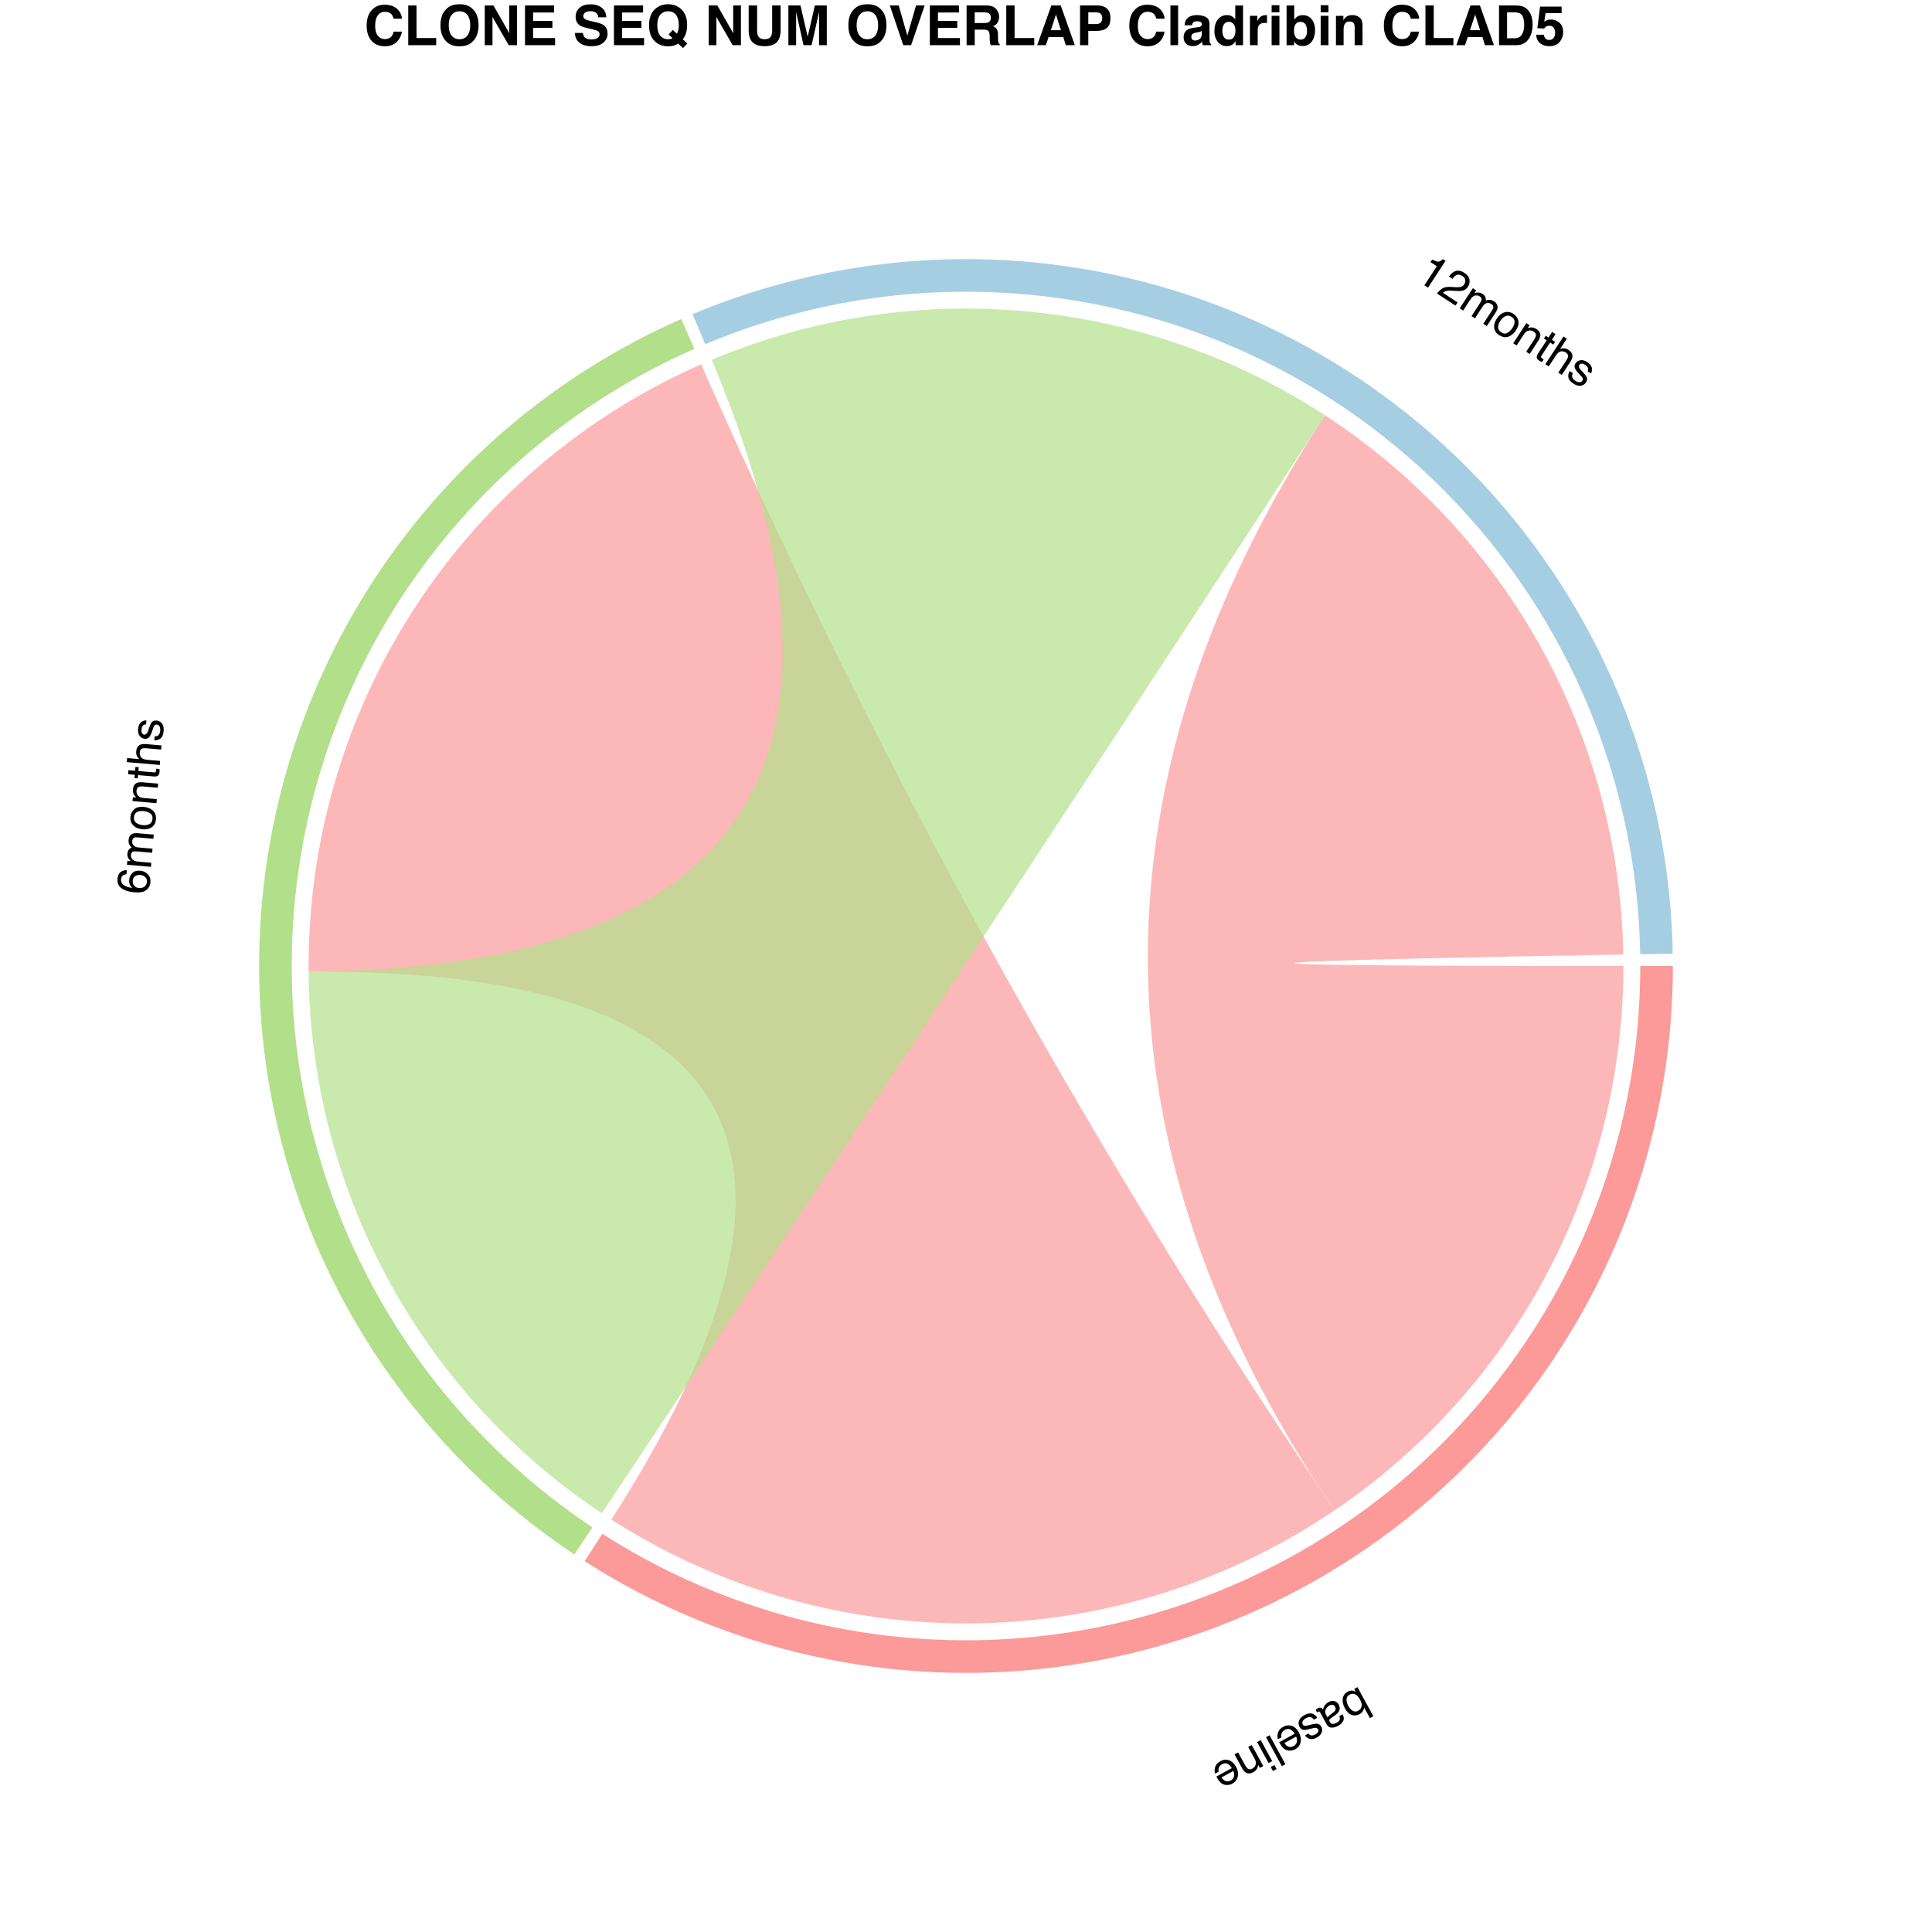 <?xml version="1.0" encoding="UTF-8"?>
<svg xmlns="http://www.w3.org/2000/svg" xmlns:xlink="http://www.w3.org/1999/xlink" width="504pt" height="504pt" viewBox="0 0 504 504" version="1.1">
<defs>
<g>
<symbol overflow="visible" id="glyph0-0">
<path style="stroke:none;" d="M -0.34 0.188 L 3.793 7.738 L -2.203 11.016 L -6.332 3.465 Z M -4.871 3.895 L -1.773 9.551 L 2.328 7.309 L -0.77 1.648 Z M -4.871 3.895 "/>
</symbol>
<symbol overflow="visible" id="glyph0-1">
<path style="stroke:none;" d="M 3.539 7.91 L 2.637 8.402 L 1.141 5.66 C 1.082 6.035 0.949 6.371 0.746 6.66 C 0.539 6.953 0.273 7.191 -0.055 7.371 C -0.742 7.746 -1.426 7.812 -2.109 7.574 C -2.793 7.336 -3.387 6.762 -3.891 5.84 C -4.367 4.969 -4.551 4.133 -4.445 3.328 C -4.34 2.52 -3.91 1.914 -3.164 1.504 C -2.746 1.273 -2.34 1.184 -1.941 1.227 C -1.703 1.254 -1.414 1.348 -1.074 1.504 L -1.461 0.797 L -0.605 0.332 Z M -2.66 2.289 C -3.16 2.562 -3.426 2.969 -3.457 3.5 C -3.488 4.035 -3.328 4.625 -2.969 5.277 C -2.652 5.855 -2.266 6.27 -1.809 6.512 C -1.352 6.758 -0.883 6.746 -0.402 6.484 C 0.02 6.254 0.305 5.895 0.453 5.41 C 0.598 4.926 0.477 4.324 0.082 3.609 C -0.199 3.09 -0.496 2.707 -0.801 2.453 C -1.375 1.98 -1.996 1.926 -2.66 2.289 Z M -2.66 2.289 "/>
</symbol>
<symbol overflow="visible" id="glyph0-2">
<path style="stroke:none;" d="M -0.586 2.223 C -0.734 1.957 -0.945 1.801 -1.227 1.754 C -1.504 1.707 -1.777 1.754 -2.047 1.902 C -2.371 2.078 -2.645 2.328 -2.867 2.645 C -3.246 3.176 -3.277 3.727 -2.969 4.293 L -2.559 5.039 C -2.484 4.906 -2.371 4.766 -2.223 4.621 C -2.07 4.477 -1.914 4.344 -1.754 4.23 L -1.23 3.852 C -0.918 3.625 -0.707 3.418 -0.59 3.23 C -0.395 2.914 -0.395 2.578 -0.586 2.223 Z M -1.805 5.32 C -2.004 5.465 -2.094 5.633 -2.086 5.82 C -2.082 5.926 -2.035 6.055 -1.953 6.211 C -1.781 6.527 -1.543 6.691 -1.242 6.711 C -0.938 6.73 -0.578 6.629 -0.16 6.398 C 0.324 6.133 0.594 5.816 0.656 5.445 C 0.691 5.238 0.645 4.984 0.523 4.684 L 1.387 4.211 C 1.742 4.898 1.781 5.492 1.5 5.988 C 1.223 6.484 0.805 6.887 0.246 7.191 C -0.402 7.547 -0.996 7.711 -1.535 7.684 C -2.07 7.656 -2.48 7.383 -2.766 6.863 L -4.5 3.691 C -4.551 3.594 -4.613 3.527 -4.684 3.492 C -4.758 3.453 -4.855 3.473 -4.984 3.539 C -5.023 3.562 -5.07 3.59 -5.117 3.625 C -5.164 3.656 -5.215 3.695 -5.27 3.738 L -5.645 3.055 C -5.523 2.934 -5.426 2.848 -5.355 2.797 C -5.285 2.746 -5.188 2.684 -5.055 2.613 C -4.738 2.438 -4.445 2.426 -4.176 2.57 C -4.035 2.648 -3.891 2.793 -3.738 2.992 C -3.684 2.645 -3.531 2.281 -3.277 1.906 C -3.023 1.531 -2.684 1.227 -2.262 0.996 C -1.75 0.715 -1.246 0.645 -0.754 0.777 C -0.262 0.91 0.113 1.211 0.367 1.676 C 0.648 2.188 0.703 2.668 0.539 3.125 C 0.375 3.578 0.051 3.98 -0.43 4.328 Z M -1.805 5.32 "/>
</symbol>
<symbol overflow="visible" id="glyph0-3">
<path style="stroke:none;" d="M -0.285 2.398 C -0.48 2.105 -0.688 1.91 -0.902 1.816 C -1.301 1.645 -1.785 1.719 -2.359 2.031 C -2.703 2.219 -2.965 2.461 -3.145 2.75 C -3.324 3.043 -3.328 3.344 -3.156 3.656 C -3.027 3.895 -2.824 4.016 -2.547 4.023 C -2.371 4.027 -2.059 3.969 -1.613 3.855 L -0.777 3.637 C -0.242 3.496 0.176 3.438 0.477 3.461 C 1.012 3.492 1.398 3.73 1.641 4.172 C 1.926 4.691 1.969 5.215 1.77 5.742 C 1.57 6.27 1.152 6.707 0.52 7.055 C -0.309 7.508 -1.039 7.594 -1.672 7.309 C -2.07 7.125 -2.363 6.852 -2.555 6.492 L -1.68 6.016 C -1.547 6.215 -1.371 6.363 -1.145 6.465 C -0.801 6.59 -0.367 6.512 0.16 6.223 C 0.508 6.031 0.738 5.82 0.844 5.59 C 0.949 5.359 0.945 5.133 0.824 4.914 C 0.691 4.672 0.469 4.547 0.152 4.531 C -0.031 4.52 -0.273 4.555 -0.578 4.637 L -1.27 4.82 C -2.023 5.023 -2.555 5.113 -2.863 5.086 C -3.352 5.047 -3.734 4.773 -4.012 4.266 C -4.281 3.773 -4.324 3.25 -4.148 2.691 C -3.973 2.129 -3.504 1.641 -2.742 1.227 C -1.922 0.777 -1.242 0.648 -0.695 0.832 C -0.152 1.016 0.281 1.379 0.605 1.914 Z M -0.285 2.398 "/>
</symbol>
<symbol overflow="visible" id="glyph0-4">
<path style="stroke:none;" d="M 0.109 7.254 C -0.281 7.469 -0.711 7.582 -1.18 7.602 C -1.645 7.617 -2.055 7.535 -2.406 7.348 C -2.742 7.172 -3.043 6.914 -3.309 6.578 C -3.5 6.355 -3.75 5.965 -4.055 5.41 L -0.02 3.203 C -0.34 2.652 -0.719 2.277 -1.148 2.074 C -1.582 1.871 -2.055 1.914 -2.574 2.195 C -3.055 2.461 -3.355 2.828 -3.469 3.305 C -3.531 3.582 -3.531 3.859 -3.465 4.141 L -4.375 4.637 C -4.461 4.422 -4.508 4.152 -4.508 3.832 C -4.508 3.508 -4.465 3.223 -4.383 2.973 C -4.254 2.543 -4.008 2.168 -3.645 1.848 C -3.453 1.672 -3.215 1.504 -2.934 1.352 C -2.25 0.977 -1.531 0.906 -0.781 1.145 C -0.031 1.383 0.586 1.953 1.078 2.852 C 1.562 3.734 1.715 4.582 1.535 5.398 C 1.359 6.211 0.883 6.832 0.109 7.254 Z M -2.699 5.625 C -2.441 6.004 -2.18 6.277 -1.914 6.441 C -1.414 6.75 -0.871 6.742 -0.277 6.418 C 0.148 6.184 0.422 5.836 0.539 5.371 C 0.66 4.906 0.602 4.434 0.359 3.953 Z M -2.699 5.625 "/>
</symbol>
<symbol overflow="visible" id="glyph0-5">
<path style="stroke:none;" d="M 3.426 7.938 L 2.5 8.441 L -1.629 0.891 L -0.703 0.387 Z M 3.426 7.938 "/>
</symbol>
<symbol overflow="visible" id="glyph0-6">
<path style="stroke:none;" d="M 2.32 5.852 L 1.379 6.367 L -1.621 0.887 L -0.68 0.371 Z M 3.453 7.922 L 2.512 8.438 L 1.938 7.387 L 2.879 6.875 Z M 3.453 7.922 "/>
</symbol>
<symbol overflow="visible" id="glyph0-7">
<path style="stroke:none;" d="M 2.332 5.875 L 1.453 6.359 L 1.027 5.578 C 0.941 6.043 0.793 6.422 0.578 6.723 C 0.363 7.023 0.078 7.27 -0.277 7.465 C -1.059 7.891 -1.734 7.91 -2.309 7.516 C -2.621 7.297 -2.93 6.914 -3.234 6.359 L -5.168 2.824 L -4.227 2.312 L -2.328 5.781 C -2.145 6.117 -1.945 6.359 -1.734 6.512 C -1.383 6.766 -0.992 6.773 -0.559 6.535 C -0.34 6.418 -0.172 6.297 -0.055 6.176 C 0.156 5.961 0.297 5.688 0.367 5.355 C 0.422 5.09 0.418 4.848 0.359 4.629 C 0.301 4.41 0.172 4.121 -0.027 3.762 L -1.605 0.879 L -0.68 0.371 Z M 2.332 5.875 "/>
</symbol>
<symbol overflow="visible" id="glyph1-0">
<path style="stroke:none;" d="M 0.035 -0.387 L -8.543 -1.129 L -7.953 -7.934 L 0.621 -7.191 Z M -0.543 -6.211 L -6.973 -6.766 L -7.375 -2.109 L -0.949 -1.551 Z M -0.543 -6.211 "/>
</symbol>
<symbol overflow="visible" id="glyph1-1">
<path style="stroke:none;" d="M -8.094 -4.223 C -8.012 -5.156 -7.711 -5.785 -7.195 -6.113 C -6.68 -6.438 -6.164 -6.578 -5.652 -6.535 L -5.742 -5.496 C -6.078 -5.461 -6.344 -5.387 -6.543 -5.266 C -6.914 -5.043 -7.125 -4.676 -7.168 -4.16 C -7.219 -3.574 -6.988 -3.082 -6.477 -2.688 C -5.961 -2.297 -5.203 -2.035 -4.191 -1.91 C -4.527 -2.18 -4.766 -2.508 -4.906 -2.891 C -5.035 -3.238 -5.082 -3.617 -5.043 -4.031 C -4.984 -4.73 -4.707 -5.32 -4.215 -5.805 C -3.723 -6.289 -3.031 -6.492 -2.145 -6.414 C -1.387 -6.348 -0.734 -6.043 -0.191 -5.496 C 0.352 -4.953 0.582 -4.223 0.504 -3.309 C 0.438 -2.527 0.082 -1.879 -0.562 -1.359 C -1.203 -0.844 -2.227 -0.645 -3.633 -0.766 C -4.672 -0.855 -5.543 -1.059 -6.246 -1.375 C -7.59 -1.98 -8.203 -2.93 -8.094 -4.223 Z M -0.422 -3.484 C -0.375 -4.035 -0.523 -4.465 -0.871 -4.773 C -1.219 -5.078 -1.648 -5.254 -2.152 -5.297 C -2.582 -5.336 -3 -5.246 -3.406 -5.035 C -3.816 -4.824 -4.047 -4.395 -4.105 -3.75 C -4.145 -3.297 -4.027 -2.887 -3.758 -2.523 C -3.488 -2.156 -3.051 -1.945 -2.449 -1.895 C -1.918 -1.848 -1.461 -1.965 -1.074 -2.242 C -0.688 -2.52 -0.469 -2.934 -0.422 -3.484 Z M -0.422 -3.484 "/>
</symbol>
<symbol overflow="visible" id="glyph1-2">
<path style="stroke:none;" d="M -6.184 -1.312 L -6.094 -2.352 L -5.207 -2.273 C -5.492 -2.551 -5.699 -2.793 -5.82 -3.008 C -6.027 -3.375 -6.113 -3.777 -6.074 -4.219 C -6.031 -4.719 -5.875 -5.105 -5.602 -5.391 C -5.449 -5.551 -5.23 -5.688 -4.945 -5.805 C -5.258 -6.066 -5.484 -6.363 -5.617 -6.691 C -5.75 -7.02 -5.801 -7.383 -5.766 -7.773 C -5.695 -8.613 -5.34 -9.16 -4.707 -9.41 C -4.367 -9.547 -3.922 -9.59 -3.367 -9.543 L 0.793 -9.184 L 0.699 -8.09 L -3.645 -8.465 C -4.059 -8.504 -4.355 -8.422 -4.527 -8.227 C -4.703 -8.031 -4.801 -7.785 -4.828 -7.488 C -4.863 -7.074 -4.758 -6.707 -4.504 -6.387 C -4.254 -6.062 -3.809 -5.875 -3.16 -5.82 L 0.477 -5.504 L 0.383 -4.438 L -3.695 -4.789 C -4.121 -4.824 -4.434 -4.801 -4.637 -4.719 C -4.941 -4.582 -5.117 -4.297 -5.152 -3.863 C -5.188 -3.465 -5.066 -3.09 -4.785 -2.738 C -4.508 -2.387 -3.965 -2.18 -3.156 -2.109 L 0.156 -1.82 L 0.066 -0.77 Z M -6.184 -1.312 "/>
</symbol>
<symbol overflow="visible" id="glyph1-3">
<path style="stroke:none;" d="M -0.395 -3.309 C -0.336 -4.008 -0.559 -4.508 -1.062 -4.812 C -1.566 -5.117 -2.145 -5.297 -2.789 -5.352 C -3.371 -5.402 -3.855 -5.352 -4.238 -5.195 C -4.84 -4.949 -5.172 -4.465 -5.234 -3.742 C -5.289 -3.098 -5.086 -2.609 -4.621 -2.277 C -4.156 -1.941 -3.574 -1.746 -2.883 -1.684 C -2.219 -1.625 -1.652 -1.727 -1.18 -1.977 C -0.711 -2.23 -0.449 -2.676 -0.395 -3.309 Z M -6.148 -3.848 C -6.078 -4.652 -5.75 -5.312 -5.164 -5.824 C -4.582 -6.332 -3.766 -6.543 -2.723 -6.453 C -1.715 -6.367 -0.902 -6.047 -0.289 -5.5 C 0.328 -4.953 0.59 -4.164 0.5 -3.133 C 0.426 -2.273 0.074 -1.613 -0.551 -1.16 C -1.176 -0.703 -1.977 -0.52 -2.961 -0.602 C -4.012 -0.695 -4.824 -1.031 -5.398 -1.621 C -5.977 -2.207 -6.227 -2.949 -6.148 -3.848 Z M -6.148 -3.848 "/>
</symbol>
<symbol overflow="visible" id="glyph1-4">
<path style="stroke:none;" d="M -6.184 -1.312 L -6.098 -2.309 L -5.211 -2.234 C -5.551 -2.562 -5.789 -2.895 -5.918 -3.242 C -6.051 -3.586 -6.098 -3.961 -6.062 -4.363 C -5.984 -5.25 -5.625 -5.824 -4.98 -6.082 C -4.625 -6.223 -4.133 -6.27 -3.504 -6.215 L 0.508 -5.867 L 0.414 -4.797 L -3.523 -5.141 C -3.906 -5.172 -4.219 -5.141 -4.461 -5.051 C -4.867 -4.898 -5.09 -4.574 -5.133 -4.086 C -5.156 -3.836 -5.148 -3.629 -5.109 -3.465 C -5.051 -3.168 -4.902 -2.902 -4.664 -2.66 C -4.473 -2.469 -4.27 -2.336 -4.055 -2.266 C -3.84 -2.195 -3.527 -2.141 -3.117 -2.105 L 0.156 -1.82 L 0.066 -0.77 Z M -6.184 -1.312 "/>
</symbol>
<symbol overflow="visible" id="glyph1-5">
<path style="stroke:none;" d="M -7.914 -1.672 L -7.82 -2.734 L -6.074 -2.582 L -5.988 -3.582 L -5.129 -3.508 L -5.219 -2.508 L -1.137 -2.156 C -0.918 -2.137 -0.766 -2.199 -0.68 -2.34 C -0.629 -2.418 -0.598 -2.555 -0.582 -2.742 C -0.578 -2.793 -0.57 -2.848 -0.57 -2.906 C -0.566 -2.965 -0.566 -3.035 -0.566 -3.113 L 0.262 -3.043 C 0.289 -2.918 0.301 -2.789 0.305 -2.66 C 0.309 -2.527 0.305 -2.387 0.293 -2.234 C 0.25 -1.742 0.098 -1.422 -0.168 -1.266 C -0.434 -1.113 -0.77 -1.055 -1.172 -1.09 L -5.309 -1.449 L -5.383 -0.602 L -6.242 -0.676 L -6.168 -1.523 Z M -7.914 -1.672 "/>
</symbol>
<symbol overflow="visible" id="glyph1-6">
<path style="stroke:none;" d="M -8.539 -1.516 L -8.445 -2.566 L -5.25 -2.289 C -5.543 -2.566 -5.746 -2.809 -5.855 -3.02 C -6.047 -3.375 -6.121 -3.809 -6.078 -4.312 C -6 -5.219 -5.629 -5.809 -4.969 -6.074 C -4.605 -6.219 -4.117 -6.266 -3.504 -6.215 L 0.508 -5.867 L 0.414 -4.785 L -3.527 -5.129 C -3.984 -5.168 -4.328 -5.137 -4.551 -5.039 C -4.91 -4.879 -5.113 -4.535 -5.156 -4.012 C -5.195 -3.574 -5.078 -3.168 -4.812 -2.785 C -4.543 -2.406 -3.992 -2.18 -3.156 -2.109 L 0.156 -1.82 L 0.066 -0.77 Z M -8.539 -1.516 "/>
</symbol>
<symbol overflow="visible" id="glyph1-7">
<path style="stroke:none;" d="M -1.84 -1.566 C -1.488 -1.566 -1.211 -1.629 -1.012 -1.758 C -0.652 -1.992 -0.441 -2.438 -0.387 -3.09 C -0.352 -3.48 -0.406 -3.832 -0.551 -4.141 C -0.695 -4.453 -0.941 -4.621 -1.297 -4.652 C -1.566 -4.676 -1.781 -4.574 -1.941 -4.348 C -2.039 -4.203 -2.164 -3.914 -2.316 -3.477 L -2.598 -2.66 C -2.777 -2.137 -2.961 -1.758 -3.145 -1.52 C -3.469 -1.094 -3.879 -0.898 -4.383 -0.945 C -4.973 -0.996 -5.434 -1.25 -5.762 -1.707 C -6.09 -2.164 -6.227 -2.754 -6.164 -3.473 C -6.082 -4.414 -5.746 -5.07 -5.156 -5.438 C -4.785 -5.668 -4.398 -5.762 -3.992 -5.723 L -4.078 -4.727 C -4.316 -4.73 -4.539 -4.664 -4.75 -4.535 C -5.047 -4.316 -5.219 -3.91 -5.27 -3.312 C -5.305 -2.918 -5.254 -2.609 -5.121 -2.395 C -4.988 -2.176 -4.797 -2.055 -4.547 -2.035 C -4.273 -2.012 -4.043 -2.125 -3.859 -2.379 C -3.746 -2.527 -3.641 -2.75 -3.543 -3.047 L -3.312 -3.727 C -3.062 -4.465 -2.844 -4.957 -2.648 -5.199 C -2.344 -5.586 -1.906 -5.754 -1.328 -5.703 C -0.773 -5.656 -0.312 -5.402 0.059 -4.945 C 0.426 -4.488 0.57 -3.828 0.496 -2.961 C 0.418 -2.031 0.148 -1.391 -0.309 -1.043 C -0.762 -0.691 -1.305 -0.527 -1.93 -0.555 Z M -1.84 -1.566 "/>
</symbol>
<symbol overflow="visible" id="glyph2-0">
<path style="stroke:none;" d="M 0.324 0.211 L 5.027 -6.996 L 10.75 -3.266 L 6.047 3.945 Z M 5.73 2.453 L 9.258 -2.949 L 5.34 -5.504 L 1.816 -0.102 Z M 5.73 2.453 "/>
</symbol>
<symbol overflow="visible" id="glyph2-1">
<path style="stroke:none;" d="M 4.207 -4.348 L 4.648 -5.027 C 5.328 -4.672 5.84 -4.484 6.188 -4.465 C 6.535 -4.445 6.949 -4.668 7.426 -5.133 L 8.125 -4.676 L 3.559 2.32 L 2.617 1.707 L 5.863 -3.27 Z M 4.207 -4.348 "/>
</symbol>
<symbol overflow="visible" id="glyph2-2">
<path style="stroke:none;" d="M 0.312 0.203 C 0.742 -0.379 1.211 -0.824 1.719 -1.129 C 2.23 -1.438 2.922 -1.566 3.793 -1.52 L 5.09 -1.453 C 5.672 -1.422 6.102 -1.438 6.387 -1.5 C 6.832 -1.598 7.168 -1.82 7.398 -2.168 C 7.664 -2.578 7.754 -2.984 7.664 -3.383 C 7.574 -3.785 7.328 -4.117 6.918 -4.387 C 6.312 -4.781 5.746 -4.824 5.215 -4.52 C 4.93 -4.355 4.641 -4.059 4.344 -3.633 L 3.445 -4.219 C 3.855 -4.824 4.293 -5.246 4.758 -5.492 C 5.586 -5.922 6.484 -5.824 7.453 -5.191 C 8.258 -4.668 8.703 -4.066 8.789 -3.387 C 8.879 -2.711 8.746 -2.105 8.398 -1.57 C 8.031 -1.008 7.52 -0.656 6.863 -0.516 C 6.484 -0.434 5.891 -0.422 5.082 -0.477 L 4.168 -0.543 C 3.73 -0.574 3.367 -0.57 3.082 -0.531 C 2.57 -0.457 2.156 -0.277 1.844 0.016 L 5.684 2.52 L 5.137 3.352 Z M 0.312 0.203 "/>
</symbol>
<symbol overflow="visible" id="glyph2-3">
<path style="stroke:none;" d="M 4.078 -4.832 L 4.949 -4.262 L 4.465 -3.516 C 4.844 -3.637 5.152 -3.703 5.402 -3.711 C 5.824 -3.719 6.219 -3.605 6.586 -3.363 C 7.004 -3.09 7.277 -2.766 7.398 -2.395 C 7.465 -2.184 7.48 -1.922 7.449 -1.617 C 7.828 -1.77 8.195 -1.828 8.551 -1.793 C 8.902 -1.754 9.246 -1.629 9.574 -1.414 C 10.281 -0.953 10.598 -0.383 10.52 0.293 C 10.477 0.656 10.305 1.074 10.004 1.539 L 7.719 5.035 L 6.801 4.438 L 9.184 0.785 C 9.41 0.438 9.48 0.141 9.391 -0.105 C 9.301 -0.352 9.133 -0.555 8.879 -0.719 C 8.531 -0.945 8.16 -1.023 7.758 -0.957 C 7.355 -0.887 6.977 -0.582 6.621 -0.039 L 4.629 3.02 L 3.73 2.434 L 5.969 -0.996 C 6.199 -1.352 6.328 -1.641 6.348 -1.859 C 6.375 -2.191 6.203 -2.48 5.84 -2.719 C 5.504 -2.938 5.117 -3.004 4.676 -2.926 C 4.234 -2.844 3.793 -2.465 3.352 -1.789 L 1.531 1 L 0.648 0.422 Z M 4.078 -4.832 "/>
</symbol>
<symbol overflow="visible" id="glyph2-4">
<path style="stroke:none;" d="M 3.105 1.215 C 3.691 1.598 4.238 1.637 4.742 1.336 C 5.25 1.035 5.68 0.613 6.035 0.07 C 6.355 -0.422 6.535 -0.871 6.582 -1.281 C 6.648 -1.93 6.379 -2.449 5.77 -2.848 C 5.23 -3.199 4.703 -3.25 4.188 -2.996 C 3.672 -2.746 3.227 -2.328 2.848 -1.746 C 2.48 -1.188 2.301 -0.641 2.301 -0.105 C 2.305 0.426 2.57 0.867 3.105 1.215 Z M 6.297 -3.602 C 6.973 -3.16 7.398 -2.562 7.57 -1.805 C 7.746 -1.047 7.547 -0.23 6.973 0.645 C 6.422 1.492 5.758 2.059 4.984 2.344 C 4.211 2.629 3.391 2.484 2.523 1.922 C 1.801 1.449 1.387 0.828 1.281 0.062 C 1.176 -0.703 1.391 -1.5 1.93 -2.324 C 2.504 -3.207 3.188 -3.766 3.977 -3.996 C 4.766 -4.227 5.539 -4.094 6.297 -3.602 Z M 6.297 -3.602 "/>
</symbol>
<symbol overflow="visible" id="glyph2-5">
<path style="stroke:none;" d="M 4.078 -4.832 L 4.914 -4.285 L 4.43 -3.539 C 4.879 -3.684 5.285 -3.734 5.652 -3.688 C 6.016 -3.641 6.371 -3.504 6.711 -3.281 C 7.457 -2.797 7.789 -2.207 7.711 -1.516 C 7.672 -1.137 7.477 -0.684 7.133 -0.152 L 4.934 3.219 L 4.035 2.633 L 6.195 -0.68 C 6.402 -1 6.523 -1.289 6.559 -1.547 C 6.613 -1.977 6.438 -2.328 6.023 -2.598 C 5.816 -2.734 5.629 -2.824 5.469 -2.867 C 5.18 -2.953 4.871 -2.949 4.547 -2.852 C 4.289 -2.777 4.074 -2.66 3.91 -2.504 C 3.746 -2.348 3.551 -2.098 3.328 -1.754 L 1.531 1 L 0.648 0.422 Z M 4.078 -4.832 "/>
</symbol>
<symbol overflow="visible" id="glyph2-6">
<path style="stroke:none;" d="M 5.211 -6.184 L 6.105 -5.602 L 5.148 -4.137 L 5.984 -3.586 L 5.516 -2.867 L 4.676 -3.414 L 2.438 0.016 C 2.316 0.199 2.301 0.363 2.383 0.508 C 2.43 0.586 2.531 0.68 2.691 0.785 C 2.734 0.812 2.781 0.84 2.832 0.871 C 2.883 0.902 2.941 0.934 3.012 0.973 L 2.559 1.668 C 2.438 1.633 2.316 1.582 2.199 1.523 C 2.082 1.465 1.957 1.395 1.828 1.312 C 1.418 1.043 1.207 0.758 1.199 0.449 C 1.188 0.141 1.293 -0.18 1.512 -0.516 L 3.781 -3.996 L 3.07 -4.461 L 3.543 -5.184 L 4.254 -4.719 Z M 5.211 -6.184 "/>
</symbol>
<symbol overflow="visible" id="glyph2-7">
<path style="stroke:none;" d="M 5.367 -6.812 L 6.25 -6.234 L 4.496 -3.547 C 4.879 -3.676 5.188 -3.738 5.426 -3.738 C 5.832 -3.738 6.246 -3.598 6.672 -3.32 C 7.434 -2.824 7.777 -2.219 7.703 -1.512 C 7.66 -1.125 7.469 -0.672 7.133 -0.152 L 4.934 3.219 L 4.023 2.625 L 6.184 -0.688 C 6.438 -1.074 6.574 -1.387 6.59 -1.633 C 6.617 -2.023 6.414 -2.363 5.969 -2.652 C 5.605 -2.891 5.191 -2.984 4.727 -2.926 C 4.266 -2.867 3.805 -2.488 3.352 -1.789 L 1.531 1 L 0.648 0.422 Z M 5.367 -6.812 "/>
</symbol>
<symbol overflow="visible" id="glyph2-8">
<path style="stroke:none;" d="M 2.25 -0.883 C 2.082 -0.57 2.008 -0.297 2.027 -0.062 C 2.062 0.367 2.359 0.762 2.906 1.121 C 3.234 1.332 3.57 1.449 3.91 1.469 C 4.25 1.488 4.52 1.352 4.715 1.055 C 4.863 0.828 4.875 0.59 4.75 0.344 C 4.668 0.188 4.473 -0.059 4.156 -0.402 L 3.57 -1.035 C 3.195 -1.438 2.945 -1.777 2.824 -2.055 C 2.602 -2.543 2.625 -2.996 2.902 -3.418 C 3.227 -3.914 3.668 -4.199 4.227 -4.273 C 4.785 -4.348 5.367 -4.188 5.973 -3.793 C 6.766 -3.277 7.184 -2.672 7.23 -1.977 C 7.258 -1.539 7.156 -1.152 6.93 -0.816 L 6.094 -1.363 C 6.207 -1.574 6.258 -1.801 6.238 -2.043 C 6.188 -2.41 5.91 -2.754 5.41 -3.082 C 5.078 -3.301 4.781 -3.398 4.527 -3.383 C 4.273 -3.367 4.078 -3.258 3.941 -3.047 C 3.793 -2.816 3.785 -2.562 3.922 -2.277 C 4 -2.109 4.145 -1.91 4.359 -1.684 L 4.848 -1.16 C 5.383 -0.594 5.711 -0.164 5.832 0.121 C 6.031 0.57 5.969 1.035 5.656 1.52 C 5.352 1.988 4.906 2.277 4.332 2.387 C 3.754 2.496 3.102 2.312 2.375 1.836 C 1.594 1.328 1.156 0.789 1.062 0.223 C 0.969 -0.348 1.082 -0.898 1.398 -1.438 Z M 2.25 -0.883 "/>
</symbol>
<symbol overflow="visible" id="glyph3-0">
<path style="stroke:none;" d="M 1.082 0 L 1.082 -10.363 L 9.43 -10.363 L 9.43 0 Z M 8.137 -1.293 L 8.137 -9.07 L 2.375 -9.07 L 2.375 -1.293 Z M 8.137 -1.293 "/>
</symbol>
<symbol overflow="visible" id="glyph3-1">
<path style="stroke:none;" d="M 0.648 -5.098 C 0.648 -6.906 1.133 -8.301 2.102 -9.281 C 2.945 -10.133 4.02 -10.559 5.324 -10.559 C 7.066 -10.559 8.34 -9.988 9.148 -8.844 C 9.594 -8.203 9.832 -7.559 9.863 -6.91 L 7.699 -6.91 C 7.559 -7.406 7.379 -7.785 7.156 -8.035 C 6.762 -8.484 6.18 -8.711 5.406 -8.711 C 4.621 -8.711 4 -8.395 3.543 -7.758 C 3.09 -7.125 2.863 -6.227 2.863 -5.062 C 2.863 -3.898 3.102 -3.027 3.582 -2.449 C 4.062 -1.871 4.672 -1.582 5.414 -1.582 C 6.172 -1.582 6.754 -1.832 7.152 -2.328 C 7.371 -2.594 7.555 -2.996 7.699 -3.531 L 9.844 -3.531 C 9.656 -2.402 9.176 -1.48 8.406 -0.773 C 7.633 -0.066 6.648 0.289 5.441 0.289 C 3.953 0.289 2.781 -0.191 1.926 -1.145 C 1.074 -2.105 0.648 -3.426 0.648 -5.098 Z M 0.648 -5.098 "/>
</symbol>
<symbol overflow="visible" id="glyph3-2">
<path style="stroke:none;" d="M 1.098 -10.363 L 3.262 -10.363 L 3.262 -1.863 L 8.395 -1.863 L 8.395 0 L 1.098 0 Z M 1.098 -10.363 "/>
</symbol>
<symbol overflow="visible" id="glyph3-3">
<path style="stroke:none;" d="M 5.68 -1.547 C 6.539 -1.547 7.219 -1.863 7.723 -2.496 C 8.227 -3.129 8.48 -4.027 8.48 -5.195 C 8.48 -6.359 8.227 -7.258 7.723 -7.891 C 7.219 -8.527 6.539 -8.844 5.68 -8.844 C 4.824 -8.844 4.141 -8.527 3.629 -7.895 C 3.117 -7.262 2.863 -6.363 2.863 -5.195 C 2.863 -4.027 3.117 -3.129 3.629 -2.496 C 4.141 -1.863 4.824 -1.547 5.68 -1.547 Z M 10.645 -5.195 C 10.645 -3.336 10.121 -1.91 9.078 -0.922 C 8.293 -0.113 7.164 0.289 5.68 0.289 C 4.199 0.289 3.066 -0.113 2.285 -0.922 C 1.234 -1.91 0.711 -3.336 0.711 -5.195 C 0.711 -7.094 1.234 -8.52 2.285 -9.473 C 3.066 -10.277 4.199 -10.68 5.68 -10.68 C 7.16 -10.68 8.293 -10.277 9.078 -9.473 C 10.121 -8.52 10.645 -7.094 10.645 -5.195 Z M 10.645 -5.195 "/>
</symbol>
<symbol overflow="visible" id="glyph3-4">
<path style="stroke:none;" d="M 1.062 -10.363 L 3.332 -10.363 L 7.461 -3.129 L 7.461 -10.363 L 9.477 -10.363 L 9.477 0 L 7.312 0 L 3.078 -7.363 L 3.078 0 L 1.062 0 Z M 1.062 -10.363 "/>
</symbol>
<symbol overflow="visible" id="glyph3-5">
<path style="stroke:none;" d="M 8.762 -8.527 L 3.277 -8.527 L 3.277 -6.328 L 8.312 -6.328 L 8.312 -4.527 L 3.277 -4.527 L 3.277 -1.863 L 9.016 -1.863 L 9.016 0 L 1.16 0 L 1.16 -10.363 L 8.762 -10.363 Z M 8.762 -8.527 "/>
</symbol>
<symbol overflow="visible" id="glyph3-6">
<g>
</g>
</symbol>
<symbol overflow="visible" id="glyph3-7">
<path style="stroke:none;" d="M 2.664 -3.199 C 2.73 -2.727 2.859 -2.371 3.051 -2.137 C 3.402 -1.711 4.004 -1.496 4.859 -1.496 C 5.371 -1.496 5.785 -1.555 6.102 -1.668 C 6.707 -1.883 7.012 -2.281 7.012 -2.867 C 7.012 -3.211 6.859 -3.477 6.559 -3.664 C 6.258 -3.848 5.789 -4.008 5.148 -4.148 L 4.051 -4.395 C 2.973 -4.637 2.227 -4.902 1.812 -5.188 C 1.113 -5.668 0.766 -6.414 0.766 -7.434 C 0.766 -8.359 1.105 -9.133 1.777 -9.746 C 2.453 -10.359 3.445 -10.664 4.754 -10.664 C 5.844 -10.664 6.777 -10.375 7.547 -9.797 C 8.32 -9.219 8.723 -8.379 8.762 -7.277 L 6.68 -7.277 C 6.641 -7.902 6.371 -8.344 5.863 -8.605 C 5.527 -8.777 5.105 -8.867 4.605 -8.867 C 4.047 -8.867 3.602 -8.754 3.27 -8.527 C 2.938 -8.305 2.77 -7.988 2.77 -7.586 C 2.77 -7.215 2.934 -6.941 3.262 -6.758 C 3.473 -6.637 3.922 -6.492 4.613 -6.328 L 6.398 -5.898 C 7.18 -5.711 7.773 -5.461 8.172 -5.148 C 8.789 -4.66 9.098 -3.953 9.098 -3.031 C 9.098 -2.082 8.734 -1.297 8.012 -0.672 C 7.289 -0.047 6.266 0.266 4.941 0.266 C 3.594 0.266 2.531 -0.039 1.758 -0.656 C 0.984 -1.273 0.598 -2.121 0.598 -3.199 Z M 2.664 -3.199 "/>
</symbol>
<symbol overflow="visible" id="glyph3-8">
<path style="stroke:none;" d="M 5.66 -1.547 C 5.91 -1.547 6.148 -1.578 6.379 -1.637 C 6.504 -1.672 6.664 -1.73 6.863 -1.812 L 5.816 -2.812 L 6.934 -3.98 L 7.98 -2.98 C 8.145 -3.32 8.258 -3.613 8.324 -3.867 C 8.426 -4.246 8.48 -4.691 8.48 -5.195 C 8.48 -6.359 8.242 -7.258 7.766 -7.891 C 7.289 -8.527 6.594 -8.844 5.68 -8.844 C 4.824 -8.844 4.141 -8.539 3.629 -7.93 C 3.117 -7.32 2.863 -6.41 2.863 -5.195 C 2.863 -3.777 3.227 -2.758 3.957 -2.145 C 4.43 -1.746 5 -1.547 5.66 -1.547 Z M 10.645 -5.352 C 10.645 -4.426 10.531 -3.652 10.309 -3.031 C 10.125 -2.434 9.855 -1.941 9.5 -1.547 L 10.695 -0.43 L 9.562 0.754 L 8.312 -0.43 C 7.93 -0.199 7.602 -0.039 7.328 0.055 C 6.863 0.211 6.309 0.289 5.66 0.289 C 4.309 0.289 3.195 -0.113 2.312 -0.922 C 1.246 -1.891 0.711 -3.316 0.711 -5.195 C 0.711 -7.09 1.258 -8.523 2.355 -9.492 C 3.25 -10.285 4.363 -10.68 5.695 -10.68 C 7.035 -10.68 8.16 -10.262 9.07 -9.422 C 10.121 -8.453 10.645 -7.094 10.645 -5.352 Z M 10.645 -5.352 "/>
</symbol>
<symbol overflow="visible" id="glyph3-9">
<path style="stroke:none;" d="M 1.098 -10.363 L 3.297 -10.363 L 3.297 -3.992 C 3.297 -3.281 3.383 -2.762 3.551 -2.434 C 3.812 -1.852 4.387 -1.562 5.266 -1.562 C 6.141 -1.562 6.711 -1.852 6.977 -2.434 C 7.145 -2.762 7.227 -3.281 7.227 -3.992 L 7.227 -10.363 L 9.43 -10.363 L 9.43 -3.992 C 9.43 -2.891 9.258 -2.035 8.914 -1.422 C 8.277 -0.297 7.062 0.266 5.266 0.266 C 3.473 0.266 2.254 -0.297 1.609 -1.422 C 1.27 -2.035 1.098 -2.891 1.098 -3.992 Z M 1.098 -10.363 "/>
</symbol>
<symbol overflow="visible" id="glyph3-10">
<path style="stroke:none;" d="M 7.965 -10.363 L 11.082 -10.363 L 11.082 0 L 9.062 0 L 9.062 -7.012 C 9.062 -7.211 9.066 -7.492 9.07 -7.855 C 9.074 -8.219 9.078 -8.5 9.078 -8.699 L 7.117 0 L 5.012 0 L 3.066 -8.699 C 3.066 -8.5 3.066 -8.219 3.074 -7.855 C 3.078 -7.492 3.078 -7.211 3.078 -7.012 L 3.078 0 L 1.062 0 L 1.062 -10.363 L 4.211 -10.363 L 6.098 -2.215 Z M 7.965 -10.363 "/>
</symbol>
<symbol overflow="visible" id="glyph3-11">
<path style="stroke:none;" d="M 7.164 -10.363 L 9.414 -10.363 L 5.879 0 L 3.832 0 L 0.332 -10.363 L 2.645 -10.363 L 4.895 -2.496 Z M 7.164 -10.363 "/>
</symbol>
<symbol overflow="visible" id="glyph3-12">
<path style="stroke:none;" d="M 3.262 -8.562 L 3.262 -5.781 L 5.715 -5.781 C 6.203 -5.781 6.57 -5.836 6.812 -5.949 C 7.242 -6.145 7.461 -6.535 7.461 -7.117 C 7.461 -7.742 7.25 -8.164 6.836 -8.383 C 6.602 -8.504 6.25 -8.562 5.781 -8.562 Z M 6.23 -10.363 C 6.957 -10.348 7.516 -10.262 7.906 -10.098 C 8.297 -9.934 8.629 -9.691 8.902 -9.371 C 9.125 -9.109 9.305 -8.82 9.438 -8.5 C 9.566 -8.18 9.633 -7.82 9.633 -7.41 C 9.633 -6.918 9.508 -6.434 9.262 -5.957 C 9.012 -5.48 8.602 -5.148 8.031 -4.949 C 8.508 -4.758 8.848 -4.484 9.047 -4.129 C 9.246 -3.777 9.344 -3.238 9.344 -2.512 L 9.344 -1.812 C 9.344 -1.34 9.363 -1.02 9.402 -0.852 C 9.457 -0.582 9.59 -0.387 9.793 -0.262 L 9.793 0 L 7.41 0 C 7.344 -0.23 7.297 -0.414 7.27 -0.555 C 7.215 -0.848 7.184 -1.145 7.18 -1.449 L 7.164 -2.41 C 7.156 -3.07 7.035 -3.512 6.801 -3.734 C 6.57 -3.953 6.137 -4.062 5.5 -4.062 L 3.262 -4.062 L 3.262 0 L 1.145 0 L 1.145 -10.363 Z M 6.23 -10.363 "/>
</symbol>
<symbol overflow="visible" id="glyph3-13">
<path style="stroke:none;" d="M 3.93 -3.918 L 6.559 -3.918 L 5.266 -7.996 Z M 4.062 -10.363 L 6.512 -10.363 L 10.18 0 L 7.832 0 L 7.164 -2.129 L 3.348 -2.129 L 2.629 0 L 0.367 0 Z M 4.062 -10.363 "/>
</symbol>
<symbol overflow="visible" id="glyph3-14">
<path style="stroke:none;" d="M 6.934 -7.066 C 6.934 -7.605 6.789 -7.988 6.508 -8.219 C 6.223 -8.449 5.828 -8.562 5.316 -8.562 L 3.297 -8.562 L 3.297 -5.512 L 5.316 -5.512 C 5.828 -5.512 6.223 -5.637 6.508 -5.887 C 6.789 -6.133 6.934 -6.527 6.934 -7.066 Z M 9.078 -7.082 C 9.078 -5.855 8.77 -4.992 8.148 -4.484 C 7.531 -3.98 6.648 -3.727 5.5 -3.727 L 3.297 -3.727 L 3.297 0 L 1.145 0 L 1.145 -10.363 L 5.66 -10.363 C 6.699 -10.363 7.531 -10.098 8.148 -9.562 C 8.766 -9.027 9.078 -8.199 9.078 -7.082 Z M 9.078 -7.082 "/>
</symbol>
<symbol overflow="visible" id="glyph3-15">
<path style="stroke:none;" d="M 2.98 0 L 0.977 0 L 0.977 -10.363 L 2.98 -10.363 Z M 2.98 0 "/>
</symbol>
<symbol overflow="visible" id="glyph3-16">
<path style="stroke:none;" d="M 5.16 -3.727 C 5.035 -3.648 4.906 -3.582 4.777 -3.531 C 4.648 -3.484 4.473 -3.438 4.246 -3.395 L 3.797 -3.312 C 3.375 -3.238 3.074 -3.145 2.891 -3.039 C 2.582 -2.855 2.426 -2.57 2.426 -2.188 C 2.426 -1.844 2.52 -1.598 2.711 -1.445 C 2.902 -1.293 3.133 -1.215 3.402 -1.215 C 3.836 -1.215 4.23 -1.344 4.594 -1.598 C 4.957 -1.852 5.148 -2.312 5.16 -2.98 Z M 3.945 -4.66 C 4.316 -4.707 4.578 -4.766 4.738 -4.836 C 5.023 -4.957 5.168 -5.148 5.168 -5.406 C 5.168 -5.719 5.059 -5.938 4.84 -6.059 C 4.621 -6.176 4.305 -6.238 3.883 -6.238 C 3.41 -6.238 3.074 -6.121 2.875 -5.887 C 2.734 -5.711 2.641 -5.477 2.594 -5.184 L 0.66 -5.184 C 0.703 -5.852 0.891 -6.402 1.223 -6.836 C 1.754 -7.508 2.664 -7.848 3.953 -7.848 C 4.789 -7.848 5.535 -7.68 6.188 -7.348 C 6.84 -7.016 7.164 -6.387 7.164 -5.465 L 7.164 -1.949 C 7.164 -1.703 7.168 -1.41 7.18 -1.062 C 7.191 -0.801 7.234 -0.621 7.297 -0.527 C 7.363 -0.434 7.461 -0.355 7.594 -0.297 L 7.594 0 L 5.414 0 C 5.352 -0.156 5.312 -0.301 5.289 -0.438 C 5.266 -0.574 5.246 -0.727 5.23 -0.898 C 4.953 -0.598 4.637 -0.344 4.273 -0.133 C 3.844 0.113 3.355 0.238 2.812 0.238 C 2.117 0.238 1.547 0.039 1.094 -0.355 C 0.641 -0.75 0.414 -1.312 0.414 -2.039 C 0.414 -2.98 0.777 -3.664 1.504 -4.086 C 1.902 -4.316 2.488 -4.48 3.262 -4.578 Z M 3.945 -4.66 "/>
</symbol>
<symbol overflow="visible" id="glyph3-17">
<path style="stroke:none;" d="M 3.762 -7.848 C 4.227 -7.848 4.637 -7.746 5 -7.539 C 5.359 -7.336 5.652 -7.055 5.879 -6.695 L 5.879 -10.348 L 7.91 -10.348 L 7.91 0 L 5.961 0 L 5.961 -1.062 C 5.676 -0.605 5.352 -0.277 4.984 -0.07 C 4.621 0.137 4.164 0.238 3.621 0.238 C 2.727 0.238 1.973 -0.121 1.359 -0.848 C 0.75 -1.57 0.441 -2.5 0.441 -3.637 C 0.441 -4.941 0.742 -5.973 1.348 -6.723 C 1.949 -7.473 2.754 -7.848 3.762 -7.848 Z M 4.199 -1.449 C 4.766 -1.449 5.195 -1.66 5.492 -2.082 C 5.785 -2.504 5.934 -3.051 5.934 -3.719 C 5.934 -4.656 5.699 -5.328 5.223 -5.73 C 4.934 -5.973 4.598 -6.098 4.211 -6.098 C 3.625 -6.098 3.195 -5.875 2.922 -5.43 C 2.648 -4.988 2.512 -4.438 2.512 -3.781 C 2.512 -3.074 2.648 -2.508 2.93 -2.086 C 3.207 -1.66 3.629 -1.449 4.199 -1.449 Z M 4.199 -1.449 "/>
</symbol>
<symbol overflow="visible" id="glyph3-18">
<path style="stroke:none;" d="M 5.098 -7.848 C 5.137 -7.848 5.168 -7.844 5.191 -7.844 C 5.219 -7.84 5.277 -7.836 5.363 -7.832 L 5.363 -5.781 C 5.238 -5.793 5.125 -5.805 5.027 -5.809 C 4.93 -5.812 4.848 -5.816 4.789 -5.816 C 3.98 -5.816 3.441 -5.551 3.164 -5.027 C 3.008 -4.73 2.934 -4.277 2.934 -3.664 L 2.934 0 L 0.914 0 L 0.914 -7.664 L 2.828 -7.664 L 2.828 -6.328 C 3.137 -6.84 3.406 -7.188 3.637 -7.375 C 4.012 -7.688 4.496 -7.848 5.098 -7.848 Z M 5.098 -7.848 "/>
</symbol>
<symbol overflow="visible" id="glyph3-19">
<path style="stroke:none;" d="M 2.996 -8.578 L 0.965 -8.578 L 0.965 -10.426 L 2.996 -10.426 Z M 0.965 -7.664 L 2.996 -7.664 L 2.996 0 L 0.965 0 Z M 0.965 -7.664 "/>
</symbol>
<symbol overflow="visible" id="glyph3-20">
<path style="stroke:none;" d="M 5.078 -7.832 C 6.086 -7.832 6.871 -7.469 7.441 -6.742 C 8.012 -6.016 8.297 -5.078 8.297 -3.93 C 8.297 -2.738 8.016 -1.754 7.453 -0.969 C 6.891 -0.188 6.105 0.203 5.098 0.203 C 4.465 0.203 3.957 0.078 3.57 -0.176 C 3.34 -0.324 3.094 -0.59 2.828 -0.965 L 2.828 0 L 0.863 0 L 0.863 -10.348 L 2.863 -10.348 L 2.863 -6.664 C 3.117 -7.02 3.395 -7.293 3.699 -7.48 C 4.059 -7.715 4.52 -7.832 5.078 -7.832 Z M 4.562 -1.449 C 5.078 -1.449 5.48 -1.656 5.766 -2.074 C 6.051 -2.492 6.195 -3.039 6.195 -3.719 C 6.195 -4.262 6.125 -4.715 5.984 -5.07 C 5.715 -5.746 5.223 -6.082 4.508 -6.082 C 3.781 -6.082 3.281 -5.75 3.008 -5.09 C 2.867 -4.738 2.797 -4.285 2.797 -3.727 C 2.797 -3.07 2.945 -2.527 3.234 -2.094 C 3.523 -1.664 3.969 -1.449 4.562 -1.449 Z M 4.562 -1.449 "/>
</symbol>
<symbol overflow="visible" id="glyph3-21">
<path style="stroke:none;" d="M 5.184 -7.848 C 5.973 -7.848 6.621 -7.641 7.125 -7.223 C 7.629 -6.809 7.883 -6.121 7.883 -5.16 L 7.883 0 L 5.828 0 L 5.828 -4.66 C 5.828 -5.062 5.773 -5.375 5.668 -5.59 C 5.469 -5.984 5.094 -6.18 4.543 -6.18 C 3.863 -6.18 3.395 -5.891 3.145 -5.316 C 3.012 -5.012 2.945 -4.621 2.945 -4.148 L 2.945 0 L 0.949 0 L 0.949 -7.648 L 2.883 -7.648 L 2.883 -6.531 C 3.141 -6.926 3.383 -7.211 3.613 -7.383 C 4.027 -7.691 4.551 -7.848 5.184 -7.848 Z M 5.184 -7.848 "/>
</symbol>
<symbol overflow="visible" id="glyph3-22">
<path style="stroke:none;" d="M 3.199 -8.562 L 3.199 -1.801 L 5.195 -1.801 C 6.219 -1.801 6.93 -2.305 7.332 -3.312 C 7.555 -3.863 7.664 -4.523 7.664 -5.289 C 7.664 -6.344 7.5 -7.152 7.168 -7.715 C 6.836 -8.281 6.18 -8.562 5.195 -8.562 Z M 5.562 -10.363 C 6.203 -10.355 6.738 -10.277 7.164 -10.137 C 7.891 -9.898 8.48 -9.461 8.93 -8.824 C 9.289 -8.309 9.535 -7.75 9.668 -7.152 C 9.801 -6.551 9.863 -5.98 9.863 -5.434 C 9.863 -4.055 9.59 -2.891 9.035 -1.934 C 8.285 -0.645 7.129 0 5.562 0 L 1.098 0 L 1.098 -10.363 Z M 5.562 -10.363 "/>
</symbol>
<symbol overflow="visible" id="glyph3-23">
<path style="stroke:none;" d="M 2.375 -2.727 C 2.457 -2.293 2.609 -1.957 2.832 -1.719 C 3.059 -1.48 3.387 -1.363 3.816 -1.363 C 4.312 -1.363 4.691 -1.539 4.953 -1.887 C 5.215 -2.238 5.344 -2.676 5.344 -3.207 C 5.344 -3.727 5.223 -4.164 4.977 -4.523 C 4.734 -4.883 4.355 -5.062 3.84 -5.062 C 3.594 -5.062 3.383 -5.031 3.207 -4.973 C 2.891 -4.859 2.656 -4.648 2.496 -4.344 L 0.695 -4.43 L 1.414 -10.062 L 7.031 -10.062 L 7.031 -8.359 L 2.863 -8.359 L 2.496 -6.133 C 2.805 -6.332 3.047 -6.465 3.219 -6.531 C 3.512 -6.641 3.863 -6.695 4.281 -6.695 C 5.125 -6.695 5.863 -6.41 6.488 -5.844 C 7.117 -5.277 7.434 -4.449 7.434 -3.367 C 7.434 -2.426 7.129 -1.586 6.523 -0.844 C 5.918 -0.102 5.016 0.266 3.812 0.266 C 2.84 0.266 2.043 0.008 1.422 -0.512 C 0.797 -1.031 0.449 -1.773 0.379 -2.727 Z M 2.375 -2.727 "/>
</symbol>
</g>
</defs>
<g id="surface72">
<rect x="0" y="0" width="504" height="504" style="fill:rgb(100%,100%,100%);fill-opacity:1;stroke:none;"/>
<path style=" stroke:none;fill-rule:nonzero;fill:rgb(98.431%,60.392%,60%);fill-opacity:1;" d="M 427.895 252 L 436.398 252 L 436.387 254.309 L 436.344 256.617 L 436.27 258.922 L 436.168 261.23 L 436.039 263.535 L 435.879 265.836 L 435.691 268.137 L 435.477 270.434 L 435.23 272.73 L 434.957 275.023 L 434.656 277.312 L 434.324 279.594 L 433.965 281.875 L 433.574 284.152 L 433.16 286.422 L 432.715 288.688 L 432.242 290.945 L 431.738 293.199 L 431.211 295.445 L 430.652 297.684 L 430.066 299.918 L 429.453 302.145 L 428.809 304.359 L 428.141 306.57 L 427.445 308.77 L 426.719 310.961 L 425.969 313.145 L 425.188 315.316 L 424.383 317.48 L 423.551 319.633 L 422.691 321.773 L 421.805 323.906 L 420.891 326.023 L 419.949 328.133 L 418.984 330.23 L 417.992 332.312 L 416.973 334.387 L 415.93 336.445 L 414.859 338.488 L 413.762 340.52 L 412.645 342.539 L 411.496 344.543 L 410.324 346.531 L 409.129 348.508 L 407.91 350.465 L 406.664 352.41 L 405.395 354.336 L 404.102 356.25 L 402.785 358.145 L 401.445 360.023 L 400.082 361.887 L 398.695 363.73 L 397.285 365.559 L 395.852 367.367 L 394.395 369.16 L 392.918 370.934 L 391.418 372.688 L 389.898 374.426 L 388.355 376.141 L 386.789 377.84 L 385.203 379.516 L 383.598 381.172 L 381.969 382.809 L 380.32 384.426 L 378.656 386.023 L 376.969 387.598 L 375.262 389.152 L 373.535 390.684 L 371.789 392.195 L 370.023 393.684 L 368.242 395.148 L 366.441 396.594 L 364.621 398.012 L 362.785 399.41 L 360.93 400.785 L 359.059 402.137 L 357.172 403.469 L 355.27 404.77 L 353.348 406.051 L 351.41 407.309 L 349.461 408.539 L 347.492 409.75 L 345.512 410.93 L 343.512 412.09 L 341.504 413.223 L 339.477 414.332 L 337.438 415.414 L 335.387 416.469 L 333.32 417.5 L 331.242 418.504 L 329.152 419.484 L 327.051 420.438 L 324.938 421.363 L 322.809 422.262 L 320.672 423.137 L 318.527 423.98 L 316.367 424.801 L 314.199 425.594 L 312.023 426.359 L 309.836 427.098 L 307.637 427.805 L 305.434 428.488 L 303.219 429.145 L 301 429.77 L 298.77 430.371 L 296.531 430.941 L 294.289 431.484 L 292.039 432 L 289.785 432.488 L 287.52 432.945 L 285.254 433.375 L 282.98 433.777 L 280.703 434.152 L 278.422 434.496 L 276.133 434.812 L 273.844 435.102 L 271.551 435.359 L 269.254 435.59 L 266.953 435.793 L 264.652 435.965 L 262.348 436.109 L 260.043 436.223 L 257.734 436.312 L 255.43 436.367 L 253.121 436.398 L 250.812 436.395 L 248.504 436.367 L 246.195 436.309 L 243.891 436.223 L 241.586 436.105 L 239.281 435.961 L 236.98 435.789 L 234.68 435.586 L 232.383 435.355 L 230.09 435.094 L 227.801 434.805 L 225.512 434.488 L 223.23 434.141 L 220.953 433.766 L 218.68 433.363 L 216.414 432.934 L 214.152 432.473 L 211.895 431.984 L 209.645 431.469 L 207.402 430.926 L 205.164 430.352 L 202.938 429.754 L 200.715 429.125 L 198.504 428.469 L 196.297 427.785 L 194.102 427.074 L 191.914 426.336 L 189.738 425.57 L 187.57 424.777 L 185.41 423.957 L 183.266 423.109 L 181.129 422.238 L 179.004 421.336 L 176.887 420.41 L 174.785 419.457 L 172.695 418.477 L 170.617 417.469 L 168.555 416.438 L 166.5 415.383 L 164.465 414.297 L 162.438 413.191 L 160.43 412.055 L 158.434 410.898 L 156.449 409.715 L 154.484 408.504 L 152.531 407.273 L 153.68 405.48 L 154.824 403.691 L 155.973 401.902 L 157.117 400.113 L 158.98 401.289 L 160.855 402.441 L 162.746 403.57 L 164.652 404.676 L 166.57 405.758 L 168.5 406.812 L 170.445 407.848 L 172.402 408.855 L 174.371 409.84 L 176.352 410.797 L 178.348 411.734 L 180.352 412.641 L 182.367 413.527 L 184.395 414.387 L 186.434 415.219 L 188.48 416.027 L 190.539 416.809 L 192.609 417.566 L 194.684 418.297 L 196.77 419 L 198.867 419.68 L 200.969 420.332 L 203.082 420.957 L 205.199 421.555 L 207.324 422.129 L 209.457 422.676 L 211.598 423.191 L 213.742 423.684 L 215.895 424.152 L 218.055 424.59 L 220.219 425 L 222.387 425.387 L 224.559 425.742 L 226.734 426.07 L 228.914 426.375 L 231.102 426.648 L 233.289 426.898 L 235.477 427.117 L 237.672 427.312 L 239.867 427.477 L 242.066 427.617 L 244.266 427.727 L 246.465 427.809 L 248.664 427.863 L 250.867 427.891 L 253.07 427.895 L 255.27 427.867 L 257.473 427.812 L 259.672 427.73 L 261.871 427.617 L 264.066 427.48 L 266.266 427.316 L 268.457 427.125 L 270.648 426.906 L 272.836 426.656 L 275.02 426.383 L 277.203 426.082 L 279.379 425.754 L 281.551 425.395 L 283.719 425.012 L 285.883 424.602 L 288.039 424.164 L 290.191 423.699 L 292.34 423.207 L 294.48 422.691 L 296.613 422.145 L 298.738 421.574 L 300.859 420.973 L 302.969 420.348 L 305.074 419.699 L 307.168 419.02 L 309.254 418.316 L 311.332 417.586 L 313.398 416.832 L 315.457 416.051 L 317.508 415.242 L 319.543 414.41 L 321.57 413.551 L 323.59 412.668 L 325.594 411.762 L 327.59 410.828 L 329.57 409.867 L 331.539 408.883 L 333.5 407.875 L 335.441 406.844 L 337.375 405.789 L 339.293 404.707 L 341.199 403.602 L 343.09 402.473 L 344.965 401.32 L 346.828 400.145 L 348.672 398.949 L 350.504 397.727 L 352.32 396.48 L 354.121 395.215 L 355.906 393.926 L 357.676 392.613 L 359.426 391.281 L 361.164 389.926 L 362.879 388.547 L 364.582 387.148 L 366.266 385.727 L 367.93 384.289 L 369.574 382.824 L 371.203 381.344 L 372.812 379.84 L 374.406 378.32 L 375.977 376.777 L 377.527 375.215 L 379.062 373.633 L 380.574 372.035 L 382.066 370.414 L 383.539 368.777 L 384.988 367.121 L 386.422 365.449 L 387.828 363.758 L 389.219 362.047 L 390.586 360.324 L 391.93 358.578 L 393.254 356.82 L 394.555 355.043 L 395.832 353.25 L 397.09 351.441 L 398.32 349.617 L 399.531 347.777 L 400.719 345.926 L 401.883 344.055 L 403.023 342.172 L 404.141 340.273 L 405.234 338.363 L 406.305 336.438 L 407.348 334.5 L 408.367 332.551 L 409.363 330.586 L 410.336 328.609 L 411.281 326.621 L 412.203 324.621 L 413.102 322.613 L 413.973 320.59 L 414.816 318.555 L 415.637 316.512 L 416.434 314.461 L 417.203 312.398 L 417.945 310.324 L 418.66 308.242 L 419.352 306.152 L 420.02 304.051 L 420.656 301.945 L 421.27 299.832 L 421.855 297.707 L 422.414 295.578 L 422.945 293.441 L 423.449 291.297 L 423.93 289.148 L 424.379 286.996 L 424.805 284.832 L 425.203 282.668 L 425.57 280.496 L 425.914 278.324 L 426.23 276.145 L 426.52 273.961 L 426.781 271.773 L 427.016 269.586 L 427.223 267.395 L 427.398 265.199 L 427.551 263 L 427.676 260.805 L 427.773 258.605 L 427.84 256.402 L 427.883 254.203 Z M 427.895 252 "/>
<path style=" stroke:none;fill-rule:nonzero;fill:rgb(69.804%,87.451%,54.118%);fill-opacity:1;" d="M 154.547 398.434 L 153.371 400.203 L 152.191 401.973 L 151.016 403.742 L 149.836 405.512 L 147.926 404.223 L 146.027 402.906 L 144.148 401.57 L 142.285 400.207 L 140.438 398.824 L 138.609 397.418 L 136.801 395.988 L 135.008 394.535 L 133.23 393.059 L 131.477 391.562 L 129.738 390.043 L 128.023 388.504 L 126.324 386.941 L 124.645 385.355 L 122.984 383.754 L 121.348 382.129 L 119.73 380.484 L 118.133 378.816 L 116.555 377.133 L 115 375.43 L 113.469 373.703 L 111.953 371.961 L 110.465 370.199 L 108.996 368.418 L 107.551 366.621 L 106.129 364.805 L 104.727 362.969 L 103.352 361.117 L 101.996 359.25 L 100.668 357.363 L 99.359 355.465 L 98.078 353.543 L 96.82 351.609 L 95.586 349.66 L 94.375 347.695 L 93.191 345.715 L 92.031 343.723 L 90.895 341.715 L 89.785 339.691 L 88.699 337.652 L 87.641 335.605 L 86.609 333.539 L 85.602 331.465 L 84.621 329.375 L 83.664 327.277 L 82.734 325.164 L 81.832 323.039 L 80.957 320.906 L 80.109 318.758 L 79.285 316.602 L 78.492 314.438 L 77.723 312.262 L 76.984 310.074 L 76.27 307.879 L 75.586 305.676 L 74.926 303.465 L 74.297 301.246 L 73.695 299.02 L 73.121 296.785 L 72.574 294.543 L 72.055 292.293 L 71.566 290.039 L 71.105 287.777 L 70.672 285.512 L 70.266 283.238 L 69.891 280.965 L 69.539 278.684 L 69.223 276.398 L 68.93 274.109 L 68.668 271.816 L 68.434 269.52 L 68.23 267.223 L 68.055 264.922 L 67.906 262.617 L 67.789 260.312 L 67.699 258.008 L 67.637 255.703 L 67.605 253.395 L 67.602 251.086 L 67.629 248.781 L 67.684 246.473 L 67.766 244.168 L 67.879 241.863 L 68.02 239.559 L 68.191 237.258 L 68.391 234.961 L 68.617 232.664 L 68.871 230.371 L 69.156 228.082 L 69.473 225.793 L 69.812 223.512 L 70.184 221.234 L 70.582 218.961 L 71.012 216.695 L 71.469 214.434 L 71.953 212.176 L 72.465 209.926 L 73.004 207.684 L 73.574 205.449 L 74.168 203.219 L 74.793 200.996 L 75.445 198.785 L 76.125 196.578 L 76.832 194.383 L 77.566 192.195 L 78.328 190.016 L 79.117 187.848 L 79.934 185.691 L 80.777 183.543 L 81.648 181.406 L 82.543 179.277 L 83.469 177.164 L 84.418 175.062 L 85.395 172.969 L 86.395 170.891 L 87.422 168.824 L 88.477 166.773 L 89.555 164.734 L 90.66 162.707 L 91.789 160.695 L 92.945 158.699 L 94.125 156.715 L 95.332 154.746 L 96.559 152.793 L 97.812 150.859 L 99.09 148.938 L 100.391 147.031 L 101.719 145.141 L 103.066 143.27 L 104.438 141.414 L 105.836 139.578 L 107.254 137.758 L 108.691 135.953 L 110.156 134.172 L 111.641 132.406 L 113.148 130.656 L 114.68 128.93 L 116.23 127.223 L 117.801 125.531 L 119.395 123.863 L 121.008 122.215 L 122.641 120.586 L 124.297 118.977 L 125.973 117.391 L 127.664 115.824 L 129.379 114.277 L 131.113 112.754 L 132.863 111.25 L 134.637 109.773 L 136.422 108.316 L 138.23 106.879 L 140.055 105.469 L 141.898 104.078 L 143.758 102.711 L 145.633 101.371 L 147.527 100.051 L 149.438 98.754 L 151.363 97.484 L 153.305 96.234 L 155.262 95.012 L 157.23 93.816 L 159.219 92.641 L 161.219 91.492 L 163.234 90.371 L 165.266 89.273 L 167.309 88.199 L 169.363 87.152 L 171.434 86.133 L 173.516 85.137 L 175.609 84.168 L 177.715 83.223 L 178.57 85.172 L 179.43 87.117 L 181.141 91.008 L 179.133 91.906 L 177.137 92.832 L 175.148 93.781 L 173.176 94.754 L 171.215 95.754 L 169.266 96.777 L 167.328 97.824 L 165.406 98.895 L 163.496 99.992 L 161.602 101.109 L 159.723 102.254 L 157.855 103.418 L 156.004 104.609 L 154.168 105.82 L 152.344 107.059 L 150.539 108.316 L 148.75 109.598 L 146.977 110.898 L 145.219 112.227 L 143.477 113.57 L 141.754 114.941 L 140.047 116.332 L 138.359 117.742 L 136.688 119.176 L 135.035 120.629 L 133.398 122.102 L 131.785 123.598 L 130.188 125.109 L 128.609 126.645 L 127.051 128.199 L 125.512 129.773 L 123.992 131.363 L 122.492 132.977 L 121.012 134.605 L 119.555 136.254 L 118.113 137.922 L 116.699 139.605 L 115.301 141.305 L 113.926 143.027 L 112.574 144.762 L 111.242 146.516 L 109.934 148.285 L 108.648 150.07 L 107.383 151.871 L 106.141 153.688 L 104.922 155.523 L 103.727 157.371 L 102.555 159.234 L 101.406 161.109 L 100.281 163 L 99.18 164.906 L 98.102 166.824 L 97.047 168.758 L 96.02 170.703 L 95.012 172.66 L 94.031 174.633 L 93.078 176.613 L 92.145 178.609 L 91.242 180.617 L 90.359 182.633 L 89.504 184.66 L 88.676 186.699 L 87.871 188.75 L 87.09 190.809 L 86.34 192.875 L 85.613 194.953 L 84.91 197.039 L 84.238 199.133 L 83.59 201.238 L 82.965 203.348 L 82.371 205.469 L 81.801 207.594 L 81.258 209.727 L 80.742 211.867 L 80.254 214.012 L 79.793 216.164 L 79.359 218.324 L 78.949 220.484 L 78.57 222.652 L 78.215 224.824 L 77.891 227.004 L 77.59 229.184 L 77.316 231.367 L 77.074 233.555 L 76.855 235.746 L 76.668 237.938 L 76.504 240.133 L 76.371 242.328 L 76.262 244.527 L 76.184 246.727 L 76.129 248.93 L 76.105 251.129 L 76.109 253.332 L 76.141 255.531 L 76.199 257.73 L 76.281 259.93 L 76.395 262.129 L 76.535 264.324 L 76.703 266.52 L 76.898 268.711 L 77.121 270.902 L 77.371 273.09 L 77.648 275.273 L 77.957 277.453 L 78.289 279.629 L 78.648 281.801 L 79.031 283.965 L 79.445 286.129 L 79.887 288.285 L 80.355 290.434 L 80.848 292.582 L 81.371 294.719 L 81.918 296.852 L 82.492 298.977 L 83.094 301.094 L 83.723 303.203 L 84.375 305.305 L 85.055 307.398 L 85.762 309.48 L 86.492 311.559 L 87.25 313.625 L 88.035 315.68 L 88.844 317.727 L 89.68 319.762 L 90.543 321.789 L 91.426 323.805 L 92.34 325.809 L 93.273 327.801 L 94.234 329.781 L 95.223 331.746 L 96.23 333.703 L 97.266 335.645 L 98.324 337.574 L 99.406 339.492 L 100.516 341.395 L 101.645 343.285 L 102.797 345.156 L 103.977 347.016 L 105.176 348.863 L 106.398 350.691 L 107.645 352.504 L 108.914 354.305 L 110.207 356.086 L 111.52 357.852 L 112.855 359.602 L 114.211 361.336 L 115.59 363.051 L 116.992 364.75 L 118.414 366.43 L 119.855 368.09 L 121.32 369.734 L 122.801 371.363 L 124.305 372.969 L 125.828 374.559 L 127.371 376.129 L 128.938 377.676 L 130.52 379.207 L 132.121 380.719 L 133.738 382.207 L 135.379 383.676 L 137.035 385.125 L 138.711 386.555 L 140.402 387.961 L 142.113 389.348 L 143.84 390.711 L 145.582 392.055 L 147.344 393.375 L 149.121 394.672 L 150.914 395.949 L 152.723 397.203 Z M 154.547 398.434 "/>
<path style=" stroke:none;fill-rule:nonzero;fill:rgb(65.098%,80.784%,89.02%);fill-opacity:1;" d="M 183.961 89.797 L 183.141 87.836 L 182.316 85.875 L 181.496 83.914 L 180.672 81.953 L 182.805 81.074 L 184.945 80.223 L 187.102 79.398 L 189.262 78.602 L 191.438 77.828 L 193.617 77.086 L 195.809 76.371 L 198.012 75.68 L 200.219 75.02 L 202.434 74.387 L 204.66 73.781 L 206.891 73.203 L 209.133 72.652 L 211.375 72.129 L 213.629 71.637 L 215.887 71.172 L 218.152 70.734 L 220.418 70.324 L 222.695 69.945 L 224.973 69.59 L 227.254 69.27 L 229.543 68.973 L 231.832 68.707 L 234.125 68.469 L 236.422 68.258 L 238.719 68.078 L 241.02 67.926 L 243.324 67.805 L 245.625 67.711 L 247.93 67.645 L 250.234 67.609 L 252.543 67.602 L 254.848 67.621 L 257.152 67.672 L 259.457 67.75 L 261.758 67.859 L 264.062 67.996 L 266.359 68.16 L 268.656 68.355 L 270.953 68.578 L 273.246 68.828 L 275.535 69.109 L 277.816 69.418 L 280.098 69.754 L 282.375 70.117 L 284.648 70.512 L 286.914 70.934 L 289.176 71.387 L 291.43 71.863 L 293.68 72.371 L 295.922 72.906 L 298.156 73.469 L 300.387 74.062 L 302.605 74.68 L 304.82 75.328 L 307.023 76 L 309.223 76.703 L 311.41 77.434 L 313.586 78.188 L 315.754 78.973 L 317.914 79.781 L 320.062 80.621 L 322.199 81.484 L 324.324 82.375 L 326.441 83.293 L 328.543 84.238 L 330.637 85.207 L 332.715 86.203 L 334.781 87.227 L 336.836 88.273 L 338.875 89.348 L 340.902 90.445 L 342.914 91.57 L 344.914 92.719 L 346.898 93.895 L 348.867 95.094 L 350.82 96.316 L 352.762 97.562 L 354.684 98.836 L 356.59 100.133 L 358.48 101.449 L 360.355 102.793 L 362.211 104.16 L 364.051 105.551 L 365.875 106.961 L 367.68 108.398 L 369.465 109.855 L 371.234 111.336 L 372.984 112.836 L 374.715 114.359 L 376.426 115.906 L 378.117 117.473 L 379.789 119.059 L 381.441 120.668 L 383.074 122.297 L 384.684 123.945 L 386.273 125.613 L 387.844 127.301 L 389.395 129.012 L 390.922 130.738 L 392.426 132.484 L 393.91 134.25 L 395.371 136.031 L 396.809 137.836 L 398.223 139.652 L 399.617 141.492 L 400.988 143.344 L 402.336 145.215 L 403.656 147.105 L 404.957 149.008 L 406.234 150.93 L 407.484 152.863 L 408.711 154.816 L 409.914 156.785 L 411.094 158.766 L 412.246 160.762 L 413.375 162.773 L 414.477 164.797 L 415.555 166.836 L 416.609 168.887 L 417.633 170.953 L 418.633 173.027 L 419.609 175.117 L 420.559 177.219 L 421.477 179.332 L 422.375 181.457 L 423.242 183.594 L 424.086 185.742 L 424.898 187.898 L 425.688 190.062 L 426.449 192.242 L 427.184 194.426 L 427.887 196.621 L 428.566 198.824 L 429.219 201.035 L 429.84 203.254 L 430.438 205.484 L 431.004 207.719 L 431.543 209.961 L 432.055 212.207 L 432.539 214.461 L 432.992 216.723 L 433.422 218.988 L 433.82 221.258 L 434.191 223.535 L 434.531 225.812 L 434.844 228.098 L 435.129 230.387 L 435.387 232.68 L 435.613 234.973 L 435.812 237.27 L 435.98 239.57 L 436.121 241.871 L 436.234 244.172 L 436.316 246.477 L 436.371 248.781 L 434.246 248.82 L 432.121 248.855 L 429.996 248.895 L 427.871 248.93 L 427.816 246.73 L 427.738 244.535 L 427.629 242.336 L 427.496 240.141 L 427.332 237.949 L 427.145 235.758 L 426.93 233.57 L 426.684 231.383 L 426.414 229.199 L 426.113 227.023 L 425.789 224.848 L 425.434 222.676 L 425.055 220.512 L 424.648 218.348 L 424.211 216.191 L 423.75 214.043 L 423.266 211.898 L 422.75 209.762 L 422.207 207.629 L 421.641 205.504 L 421.043 203.387 L 420.422 201.277 L 419.777 199.176 L 419.102 197.082 L 418.402 194.996 L 417.676 192.922 L 416.926 190.852 L 416.148 188.797 L 415.344 186.75 L 414.516 184.711 L 413.664 182.684 L 412.785 180.668 L 411.879 178.664 L 410.949 176.672 L 409.996 174.691 L 409.016 172.719 L 408.012 170.762 L 406.984 168.82 L 405.934 166.887 L 404.855 164.969 L 403.758 163.066 L 402.633 161.176 L 401.484 159.297 L 400.316 157.438 L 399.121 155.59 L 397.902 153.758 L 396.664 151.941 L 395.402 150.141 L 394.117 148.355 L 392.809 146.586 L 391.48 144.836 L 390.129 143.098 L 388.758 141.379 L 387.363 139.68 L 385.949 137.996 L 384.512 136.328 L 383.059 134.684 L 381.578 133.051 L 380.082 131.441 L 378.566 129.852 L 377.027 128.277 L 375.473 126.723 L 373.895 125.188 L 372.301 123.676 L 370.688 122.18 L 369.055 120.707 L 367.402 119.254 L 365.734 117.82 L 364.047 116.41 L 362.344 115.02 L 360.621 113.652 L 358.883 112.305 L 357.129 110.977 L 355.359 109.676 L 353.57 108.395 L 351.766 107.133 L 349.949 105.898 L 348.113 104.684 L 346.266 103.496 L 344.398 102.328 L 342.523 101.184 L 340.629 100.066 L 338.723 98.969 L 336.801 97.895 L 334.867 96.848 L 332.922 95.824 L 330.965 94.824 L 328.992 93.848 L 327.008 92.898 L 325.016 91.973 L 323.008 91.074 L 320.988 90.199 L 318.961 89.348 L 316.922 88.523 L 314.875 87.727 L 312.816 86.953 L 310.746 86.203 L 308.668 85.484 L 306.582 84.785 L 304.488 84.117 L 302.383 83.473 L 300.273 82.859 L 298.156 82.266 L 296.027 81.703 L 293.895 81.168 L 291.758 80.656 L 289.613 80.172 L 287.461 79.715 L 285.305 79.285 L 283.141 78.883 L 280.973 78.508 L 278.805 78.156 L 276.629 77.836 L 274.449 77.543 L 272.266 77.273 L 270.078 77.035 L 267.891 76.824 L 265.699 76.637 L 263.504 76.48 L 261.309 76.352 L 259.113 76.246 L 256.914 76.172 L 254.715 76.125 L 252.516 76.105 L 250.316 76.113 L 248.117 76.148 L 245.922 76.211 L 243.723 76.297 L 241.527 76.418 L 239.332 76.562 L 237.141 76.734 L 234.949 76.934 L 232.762 77.16 L 230.578 77.414 L 228.395 77.695 L 226.219 78.004 L 224.047 78.34 L 221.875 78.703 L 219.711 79.094 L 217.551 79.512 L 215.398 79.953 L 213.25 80.426 L 211.109 80.922 L 208.973 81.449 L 206.844 82 L 204.723 82.578 L 202.605 83.18 L 200.5 83.812 L 198.402 84.469 L 196.309 85.152 L 194.23 85.863 L 192.156 86.598 L 190.094 87.359 L 188.039 88.145 L 185.996 88.957 Z M 183.961 89.797 "/>
<path style=" stroke:none;fill-rule:nonzero;fill:rgb(98.431%,60.392%,60%);fill-opacity:0.698;" d="M 348.148 394.008 L 346.574 391.68 L 345.004 389.348 L 343.438 387.016 L 341.871 384.68 L 340.312 382.344 L 337.203 377.664 L 334.109 372.977 L 332.566 370.629 L 331.031 368.277 L 329.496 365.93 L 327.965 363.574 L 326.438 361.219 L 324.914 358.863 L 323.395 356.504 L 321.879 354.141 L 318.855 349.414 L 317.352 347.047 L 315.848 344.676 L 312.855 339.934 L 311.367 337.559 L 309.879 335.18 L 308.395 332.801 L 305.441 328.035 L 303.969 325.652 L 302.5 323.266 L 301.031 320.875 L 299.57 318.484 L 298.113 316.09 L 296.66 313.695 L 295.207 311.297 L 293.762 308.898 L 292.316 306.496 L 290.879 304.094 L 289.441 301.688 L 288.008 299.281 L 285.156 294.461 L 283.734 292.047 L 282.316 289.629 L 280.902 287.215 L 279.488 284.793 L 278.082 282.371 L 276.68 279.949 L 273.883 275.098 L 272.492 272.668 L 271.102 270.234 L 268.336 265.367 L 266.957 262.93 L 265.582 260.488 L 264.211 258.047 L 262.844 255.605 L 261.48 253.156 L 260.121 250.711 L 258.766 248.262 L 256.062 243.355 L 254.719 240.898 L 252.039 235.984 L 250.703 233.52 L 249.375 231.059 L 248.047 228.59 L 246.723 226.125 L 245.402 223.656 L 244.086 221.184 L 242.773 218.707 L 241.465 216.234 L 240.16 213.754 L 238.859 211.277 L 236.266 206.309 L 234.977 203.824 L 233.688 201.336 L 232.406 198.848 L 231.125 196.355 L 229.848 193.859 L 228.578 191.367 L 227.309 188.867 L 226.043 186.367 L 224.781 183.867 L 223.523 181.363 L 222.27 178.855 L 219.77 173.84 L 218.527 171.328 L 216.051 166.297 L 213.59 161.258 L 212.363 158.738 L 211.145 156.215 L 209.926 153.688 L 208.711 151.16 L 207.5 148.629 L 206.293 146.098 L 205.09 143.562 L 203.891 141.027 L 202.691 138.488 L 201.5 135.949 L 199.125 130.863 L 196.766 125.77 L 194.422 120.668 L 193.254 118.113 L 192.09 115.555 L 190.93 113 L 189.773 110.438 L 188.621 107.875 L 187.473 105.312 L 186.328 102.746 L 184.047 97.605 L 182.914 95.035 L 180.348 96.191 L 177.801 97.387 L 175.273 98.625 L 172.77 99.902 L 170.285 101.223 L 167.82 102.586 L 165.383 103.984 L 162.965 105.426 L 160.57 106.906 L 158.203 108.426 L 155.859 109.984 L 153.543 111.582 L 151.254 113.215 L 148.988 114.887 L 146.754 116.598 L 144.547 118.34 L 142.367 120.121 L 140.219 121.938 L 138.102 123.789 L 136.012 125.676 L 133.957 127.594 L 131.93 129.547 L 129.938 131.535 L 127.977 133.555 L 126.051 135.605 L 124.16 137.688 L 122.301 139.801 L 120.477 141.941 L 118.688 144.113 L 116.938 146.316 L 115.223 148.547 L 113.543 150.805 L 111.902 153.09 L 110.297 155.402 L 108.73 157.738 L 107.203 160.102 L 105.715 162.492 L 104.266 164.902 L 102.859 167.34 L 101.488 169.797 L 100.16 172.277 L 98.875 174.777 L 97.629 177.301 L 96.422 179.844 L 95.258 182.406 L 94.141 184.988 L 93.059 187.586 L 92.023 190.203 L 91.031 192.836 L 90.082 195.484 L 89.18 198.148 L 88.316 200.828 L 87.5 203.52 L 86.727 206.227 L 85.996 208.941 L 85.312 211.672 L 84.676 214.41 L 84.078 217.16 L 83.531 219.922 L 83.027 222.691 L 82.57 225.465 L 82.156 228.25 L 81.789 231.039 L 81.469 233.836 L 81.195 236.633 L 80.965 239.438 L 80.781 242.246 L 80.645 245.059 L 80.555 247.871 L 80.508 250.684 L 80.512 253.496 L 84.652 253.48 L 88.719 253.512 L 92.707 253.582 L 96.613 253.699 L 100.441 253.855 L 104.191 254.059 L 107.867 254.305 L 111.461 254.594 L 114.973 254.926 L 118.41 255.301 L 121.77 255.719 L 125.047 256.184 L 128.25 256.688 L 131.371 257.238 L 134.418 257.832 L 137.383 258.469 L 140.27 259.148 L 143.078 259.871 L 145.809 260.637 L 148.461 261.445 L 151.031 262.301 L 153.527 263.195 L 155.941 264.137 L 158.281 265.117 L 160.539 266.145 L 162.719 267.215 L 164.82 268.328 L 166.844 269.488 L 168.789 270.688 L 170.656 271.93 L 172.441 273.219 L 174.152 274.547 L 175.781 275.922 L 177.336 277.34 L 178.809 278.801 L 180.203 280.305 L 181.52 281.852 L 182.758 283.441 L 183.918 285.078 L 185 286.754 L 186 288.477 L 186.926 290.242 L 187.77 292.047 L 188.535 293.898 L 189.227 295.793 L 189.836 297.73 L 190.367 299.715 L 190.82 301.738 L 191.195 303.809 L 191.488 305.918 L 191.707 308.074 L 191.844 310.273 L 191.906 312.516 L 191.887 314.801 L 191.789 317.129 L 191.613 319.5 L 191.359 321.914 L 191.027 324.375 L 190.617 326.875 L 190.129 329.422 L 189.559 332.012 L 188.914 334.645 L 188.188 337.32 L 187.383 340.039 L 186.504 342.801 L 185.543 345.609 L 184.504 348.457 L 183.387 351.352 L 182.188 354.285 L 180.914 357.266 L 179.562 360.289 L 178.129 363.355 L 176.617 366.465 L 175.031 369.617 L 173.363 372.816 L 171.617 376.055 L 169.793 379.34 L 167.891 382.664 L 165.906 386.035 L 163.848 389.449 L 161.711 392.906 L 159.492 396.406 L 161.875 397.906 L 164.281 399.363 L 166.711 400.781 L 169.16 402.164 L 171.637 403.5 L 174.133 404.801 L 176.652 406.055 L 179.188 407.273 L 181.746 408.445 L 184.32 409.578 L 186.914 410.668 L 189.527 411.711 L 192.156 412.715 L 194.801 413.676 L 197.461 414.594 L 200.137 415.465 L 202.824 416.293 L 205.527 417.078 L 208.242 417.82 L 210.969 418.516 L 213.707 419.164 L 216.453 419.773 L 219.211 420.332 L 221.977 420.848 L 224.75 421.316 L 227.531 421.742 L 230.32 422.121 L 233.113 422.453 L 235.914 422.738 L 238.719 422.98 L 241.523 423.176 L 244.336 423.324 L 247.145 423.426 L 249.961 423.484 L 252.773 423.496 L 255.586 423.457 L 258.398 423.375 L 261.211 423.25 L 264.02 423.074 L 266.824 422.855 L 269.625 422.59 L 272.422 422.277 L 275.211 421.918 L 277.996 421.516 L 280.773 421.066 L 283.543 420.57 L 286.305 420.031 L 289.059 419.445 L 291.801 418.812 L 294.531 418.141 L 297.25 417.418 L 299.957 416.652 L 302.652 415.844 L 305.336 414.992 L 308 414.094 L 310.652 413.152 L 313.289 412.172 L 315.91 411.145 L 318.512 410.074 L 321.094 408.961 L 323.66 407.805 L 326.207 406.609 L 328.734 405.371 L 331.242 404.09 L 333.727 402.77 L 336.188 401.41 L 338.629 400.008 L 341.043 398.566 L 343.438 397.086 L 345.805 395.566 Z M 348.148 394.008 "/>
<path style=" stroke:none;fill-rule:nonzero;fill:rgb(98.431%,60.392%,60%);fill-opacity:0.698;" d="M 423.496 252 L 418.055 252 L 412.789 251.996 L 407.703 251.992 L 402.797 251.988 L 398.066 251.98 L 393.516 251.973 L 389.145 251.961 L 384.949 251.949 L 380.934 251.938 L 377.098 251.922 L 373.438 251.906 L 369.957 251.887 L 366.656 251.867 L 363.535 251.848 L 360.59 251.824 L 357.824 251.801 L 355.234 251.773 L 352.824 251.746 L 350.594 251.719 L 348.543 251.688 L 346.668 251.656 L 344.973 251.625 L 343.453 251.59 L 342.117 251.551 L 340.957 251.512 L 339.973 251.473 L 339.172 251.434 L 338.547 251.391 L 338.098 251.344 L 337.832 251.301 L 337.742 251.25 L 337.832 251.203 L 338.098 251.152 L 338.543 251.102 L 339.168 251.047 L 339.969 250.992 L 340.949 250.934 L 342.109 250.875 L 343.449 250.816 L 344.965 250.754 L 346.66 250.691 L 348.531 250.625 L 350.586 250.559 L 352.812 250.492 L 355.223 250.422 L 357.809 250.352 L 360.574 250.281 L 363.52 250.207 L 366.641 250.129 L 369.941 250.055 L 373.422 249.977 L 377.078 249.895 L 380.914 249.812 L 384.93 249.73 L 389.121 249.645 L 393.496 249.559 L 398.043 249.469 L 402.773 249.379 L 407.68 249.289 L 412.766 249.195 L 418.027 249.102 L 423.469 249.008 L 423.398 246.172 L 423.277 243.34 L 423.109 240.508 L 422.898 237.68 L 422.637 234.855 L 422.332 232.035 L 421.977 229.223 L 421.578 226.414 L 421.129 223.613 L 420.637 220.82 L 420.102 218.039 L 419.516 215.262 L 418.883 212.5 L 418.207 209.742 L 417.488 207 L 416.719 204.27 L 415.91 201.555 L 415.051 198.852 L 414.152 196.16 L 413.207 193.488 L 412.215 190.832 L 411.184 188.191 L 410.105 185.566 L 408.984 182.961 L 407.824 180.375 L 406.617 177.809 L 405.367 175.262 L 404.078 172.734 L 402.746 170.23 L 401.375 167.75 L 399.961 165.293 L 398.508 162.855 L 397.012 160.445 L 395.48 158.062 L 393.906 155.703 L 392.297 153.367 L 390.645 151.062 L 388.957 148.785 L 387.23 146.531 L 385.469 144.312 L 383.672 142.117 L 381.836 139.957 L 379.965 137.824 L 378.059 135.727 L 376.121 133.656 L 374.145 131.621 L 372.137 129.617 L 370.098 127.648 L 368.027 125.711 L 365.922 123.809 L 363.785 121.945 L 361.621 120.113 L 359.426 118.316 L 357.199 116.559 L 354.945 114.84 L 352.664 113.156 L 350.355 111.512 L 348.016 109.902 L 345.656 108.336 L 343.969 110.945 L 342.312 113.559 L 340.688 116.168 L 339.094 118.781 L 337.531 121.391 L 336.004 124.004 L 334.504 126.613 L 333.035 129.223 L 331.602 131.832 L 330.195 134.441 L 328.82 137.051 L 327.48 139.66 L 326.168 142.27 L 324.891 144.879 L 323.641 147.484 L 322.426 150.094 L 321.238 152.699 L 320.086 155.309 L 318.965 157.914 L 317.871 160.523 L 316.812 163.129 L 315.785 165.734 L 314.789 168.34 L 313.824 170.945 L 312.887 173.551 L 311.984 176.156 L 311.113 178.762 L 310.273 181.367 L 309.465 183.969 L 308.688 186.574 L 307.941 189.18 L 307.227 191.781 L 306.543 194.387 L 305.891 196.988 L 305.273 199.59 L 304.684 202.191 L 304.125 204.793 L 303.598 207.398 L 303.105 210 L 302.641 212.598 L 302.207 215.199 L 301.809 217.801 L 301.438 220.402 L 301.098 223 L 300.793 225.602 L 300.516 228.203 L 300.273 230.801 L 300.062 233.398 L 299.879 236 L 299.73 238.598 L 299.609 241.195 L 299.523 243.793 L 299.469 246.391 L 299.445 248.988 L 299.449 251.586 L 299.488 254.184 L 299.559 256.781 L 299.66 259.375 L 299.793 261.973 L 299.957 264.566 L 300.152 267.164 L 300.379 269.758 L 300.637 272.352 L 300.926 274.949 L 301.246 277.543 L 301.598 280.137 L 301.98 282.73 L 302.395 285.324 L 302.844 287.918 L 303.32 290.512 L 303.828 293.102 L 304.371 295.695 L 304.941 298.289 L 305.543 300.879 L 306.18 303.473 L 306.844 306.062 L 307.543 308.656 L 308.27 311.246 L 309.031 313.836 L 309.82 316.426 L 310.645 319.016 L 311.496 321.605 L 312.383 324.195 L 313.301 326.785 L 314.25 329.375 L 315.227 331.961 L 316.238 334.551 L 317.281 337.141 L 318.355 339.727 L 319.461 342.316 L 320.598 344.902 L 321.762 347.488 L 322.961 350.074 L 324.191 352.66 L 325.453 355.25 L 326.75 357.836 L 328.074 360.422 L 329.43 363.004 L 330.816 365.59 L 332.234 368.176 L 333.684 370.762 L 335.168 373.344 L 336.68 375.93 L 338.223 378.512 L 339.801 381.094 L 341.406 383.68 L 343.043 386.262 L 344.715 388.844 L 346.414 391.426 L 348.148 394.008 L 350.484 392.398 L 352.789 390.75 L 355.07 389.066 L 357.324 387.344 L 359.547 385.582 L 361.742 383.785 L 363.906 381.953 L 366.039 380.086 L 368.141 378.184 L 370.211 376.246 L 372.25 374.273 L 374.258 372.27 L 376.227 370.23 L 378.164 368.16 L 380.07 366.059 L 381.938 363.926 L 383.77 361.762 L 385.566 359.566 L 387.328 357.344 L 389.051 355.09 L 390.738 352.812 L 392.387 350.504 L 393.996 348.168 L 395.566 345.809 L 397.098 343.422 L 398.59 341.008 L 400.039 338.574 L 401.453 336.113 L 402.824 333.629 L 404.152 331.125 L 405.438 328.598 L 406.684 326.051 L 407.887 323.484 L 409.051 320.895 L 410.168 318.289 L 411.242 315.664 L 412.273 313.023 L 413.258 310.363 L 414.203 307.691 L 415.102 305 L 415.953 302.297 L 416.766 299.578 L 417.527 296.848 L 418.246 294.105 L 418.922 291.348 L 419.547 288.582 L 420.129 285.809 L 420.668 283.023 L 421.156 280.23 L 421.602 277.43 L 421.996 274.621 L 422.348 271.809 L 422.652 268.988 L 422.91 266.164 L 423.121 263.336 L 423.285 260.504 L 423.402 257.672 L 423.473 254.836 Z M 423.496 252 "/>
<path style=" stroke:none;fill-rule:nonzero;fill:rgb(69.804%,87.451%,54.118%);fill-opacity:0.698;" d="M 156.988 394.77 L 158.52 392.469 L 160.051 390.164 L 161.582 387.863 L 163.113 385.559 L 164.648 383.254 L 166.18 380.953 L 170.773 374.039 L 172.301 371.738 L 176.895 364.824 L 178.422 362.52 L 181.484 357.91 L 183.012 355.605 L 184.543 353.301 L 186.07 350.996 L 187.602 348.691 L 190.656 344.082 L 192.188 341.777 L 193.715 339.473 L 195.242 337.164 L 196.77 334.859 L 198.301 332.555 L 199.828 330.246 L 202.883 325.637 L 204.41 323.328 L 205.934 321.023 L 207.461 318.715 L 208.988 316.41 L 210.516 314.102 L 212.043 311.797 L 213.566 309.488 L 215.094 307.184 L 216.617 304.875 L 218.145 302.566 L 219.668 300.262 L 221.195 297.953 L 222.719 295.645 L 224.246 293.336 L 225.77 291.027 L 227.293 288.723 L 230.34 284.105 L 231.867 281.797 L 239.484 270.254 L 241.004 267.941 L 245.574 261.016 L 247.094 258.707 L 248.617 256.395 L 250.141 254.086 L 251.66 251.777 L 253.184 249.465 L 256.223 244.848 L 257.746 242.535 L 259.266 240.227 L 260.785 237.914 L 262.305 235.605 L 263.828 233.293 L 265.348 230.98 L 266.867 228.672 L 269.906 224.047 L 271.426 221.738 L 274.465 217.113 L 275.98 214.801 L 277.5 212.488 L 279.02 210.18 L 280.539 207.867 L 282.055 205.555 L 283.574 203.242 L 285.09 200.93 L 286.609 198.617 L 288.125 196.305 L 289.645 193.992 L 291.16 191.68 L 292.676 189.363 L 294.195 187.051 L 298.742 180.113 L 300.258 177.797 L 303.289 173.172 L 304.805 170.855 L 306.32 168.543 L 307.836 166.227 L 309.352 163.914 L 310.863 161.598 L 312.379 159.285 L 313.895 156.969 L 315.406 154.656 L 318.438 150.023 L 319.949 147.711 L 321.465 145.395 L 322.977 143.078 L 324.488 140.766 L 326.004 138.449 L 332.051 129.184 L 333.566 126.867 L 338.102 119.918 L 339.609 117.602 L 345.656 108.336 L 343.27 106.809 L 340.855 105.32 L 338.422 103.871 L 335.961 102.465 L 333.48 101.098 L 330.977 99.77 L 328.449 98.488 L 325.902 97.246 L 323.336 96.043 L 320.75 94.887 L 318.145 93.773 L 315.52 92.703 L 312.879 91.672 L 310.223 90.691 L 307.551 89.75 L 304.859 88.855 L 302.156 88.004 L 299.441 87.195 L 296.711 86.434 L 293.969 85.719 L 291.219 85.047 L 288.453 84.422 L 285.68 83.844 L 282.898 83.309 L 280.105 82.824 L 277.305 82.383 L 274.5 81.988 L 271.688 81.637 L 268.871 81.336 L 266.047 81.082 L 263.223 80.871 L 260.395 80.711 L 257.562 80.594 L 254.73 80.527 L 251.895 80.504 L 249.062 80.527 L 246.23 80.602 L 243.398 80.719 L 240.57 80.887 L 237.742 81.098 L 234.922 81.355 L 232.105 81.66 L 229.293 82.016 L 226.488 82.414 L 223.688 82.855 L 220.898 83.348 L 218.117 83.883 L 215.344 84.469 L 212.578 85.098 L 209.828 85.77 L 207.086 86.488 L 204.359 87.254 L 201.645 88.062 L 198.941 88.918 L 196.254 89.816 L 193.582 90.762 L 190.926 91.746 L 188.285 92.777 L 185.664 93.852 L 187.141 97.426 L 188.555 100.961 L 189.91 104.453 L 191.203 107.906 L 192.434 111.32 L 193.605 114.691 L 194.711 118.023 L 195.758 121.312 L 196.746 124.562 L 197.668 127.773 L 198.531 130.941 L 199.332 134.07 L 200.074 137.16 L 200.75 140.207 L 201.367 143.215 L 201.926 146.184 L 202.418 149.109 L 202.852 151.996 L 203.223 154.84 L 203.531 157.648 L 203.781 160.41 L 203.969 163.137 L 204.094 165.82 L 204.156 168.465 L 204.16 171.066 L 204.102 173.629 L 203.98 176.152 L 203.801 178.633 L 203.559 181.074 L 203.254 183.477 L 202.887 185.836 L 202.461 188.156 L 201.973 190.434 L 201.422 192.672 L 200.809 194.871 L 200.137 197.031 L 199.402 199.148 L 198.609 201.223 L 197.75 203.262 L 196.832 205.258 L 195.852 207.215 L 194.812 209.129 L 193.707 211.004 L 192.543 212.836 L 191.316 214.633 L 190.031 216.387 L 188.684 218.098 L 187.273 219.77 L 185.801 221.402 L 184.27 222.992 L 182.676 224.547 L 181.02 226.055 L 179.301 227.527 L 177.523 228.957 L 175.684 230.344 L 173.781 231.695 L 171.82 233.004 L 169.797 234.27 L 167.711 235.496 L 165.562 236.684 L 163.355 237.832 L 161.086 238.938 L 158.754 240.004 L 156.359 241.027 L 153.906 242.012 L 151.391 242.957 L 148.812 243.863 L 146.176 244.727 L 143.477 245.547 L 140.715 246.332 L 137.891 247.074 L 135.008 247.773 L 132.062 248.434 L 129.055 249.055 L 125.988 249.637 L 122.859 250.176 L 119.668 250.676 L 116.414 251.133 L 113.102 251.551 L 109.727 251.93 L 106.289 252.266 L 102.789 252.562 L 99.23 252.82 L 95.609 253.035 L 91.926 253.211 L 88.184 253.348 L 84.379 253.441 L 80.512 253.496 L 80.559 256.328 L 80.652 259.16 L 80.797 261.992 L 80.984 264.82 L 81.219 267.645 L 81.5 270.461 L 81.828 273.277 L 82.203 276.086 L 82.625 278.887 L 83.094 281.684 L 83.605 284.469 L 84.164 287.246 L 84.77 290.016 L 85.422 292.773 L 86.117 295.52 L 86.859 298.254 L 87.645 300.977 L 88.477 303.688 L 89.355 306.383 L 90.273 309.062 L 91.238 311.727 L 92.25 314.375 L 93.301 317.004 L 94.398 319.617 L 95.535 322.211 L 96.719 324.789 L 97.941 327.344 L 99.207 329.879 L 100.516 332.395 L 101.863 334.887 L 103.254 337.355 L 104.684 339.801 L 106.156 342.223 L 107.664 344.621 L 109.215 346.992 L 110.805 349.34 L 112.434 351.656 L 114.098 353.949 L 115.801 356.215 L 117.543 358.449 L 119.32 360.656 L 121.133 362.836 L 122.98 364.98 L 124.867 367.098 L 126.785 369.184 L 128.738 371.238 L 130.727 373.258 L 132.746 375.242 L 134.797 377.199 L 136.883 379.117 L 138.996 381 L 141.145 382.852 L 143.32 384.664 L 145.527 386.441 L 147.766 388.184 L 150.027 389.887 L 152.32 391.555 L 154.641 393.18 Z M 156.988 394.77 "/>
<g style="fill:rgb(0%,0%,0%);fill-opacity:1;">
  <use xlink:href="#glyph0-1" x="354.726" y="439.8"/>
  <use xlink:href="#glyph0-2" x="348.871" y="443.002"/>
  <use xlink:href="#glyph0-3" x="343.016" y="446.205"/>
  <use xlink:href="#glyph0-4" x="337.752" y="449.084"/>
  <use xlink:href="#glyph0-5" x="331.896" y="452.287"/>
  <use xlink:href="#glyph0-6" x="329.557" y="453.566"/>
  <use xlink:href="#glyph0-7" x="327.219" y="454.846"/>
  <use xlink:href="#glyph0-4" x="321.363" y="458.048"/>
</g>
<g style="fill:rgb(0%,0%,0%);fill-opacity:1;">
  <use xlink:href="#glyph1-1" x="38.737" y="233.55"/>
  <use xlink:href="#glyph1-2" x="39.312" y="226.901"/>
  <use xlink:href="#glyph1-3" x="40.174" y="216.942"/>
  <use xlink:href="#glyph1-4" x="40.749" y="210.293"/>
  <use xlink:href="#glyph1-5" x="41.324" y="203.644"/>
  <use xlink:href="#glyph1-6" x="41.611" y="200.323"/>
  <use xlink:href="#glyph1-7" x="42.186" y="193.674"/>
</g>
<g style="fill:rgb(0%,0%,0%);fill-opacity:1;">
  <use xlink:href="#glyph2-1" x="368.967" y="72.723"/>
  <use xlink:href="#glyph2-2" x="374.556" y="76.37"/>
  <use xlink:href="#glyph2-3" x="380.145" y="80.017"/>
  <use xlink:href="#glyph2-4" x="388.517" y="85.479"/>
  <use xlink:href="#glyph2-5" x="394.107" y="89.125"/>
  <use xlink:href="#glyph2-6" x="399.696" y="92.772"/>
  <use xlink:href="#glyph2-7" x="402.488" y="94.594"/>
  <use xlink:href="#glyph2-8" x="408.078" y="98.241"/>
</g>
<g style="fill:rgb(0%,0%,0%);fill-opacity:1;">
  <use xlink:href="#glyph3-1" x="95" y="11.787"/>
  <use xlink:href="#glyph3-2" x="105.398" y="11.787"/>
  <use xlink:href="#glyph3-3" x="114.194" y="11.787"/>
  <use xlink:href="#glyph3-4" x="125.395" y="11.787"/>
  <use xlink:href="#glyph3-5" x="135.793" y="11.787"/>
  <use xlink:href="#glyph3-6" x="145.397" y="11.787"/>
  <use xlink:href="#glyph3-7" x="149.398" y="11.787"/>
  <use xlink:href="#glyph3-5" x="159.003" y="11.787"/>
  <use xlink:href="#glyph3-8" x="168.607" y="11.787"/>
  <use xlink:href="#glyph3-6" x="179.808" y="11.787"/>
  <use xlink:href="#glyph3-4" x="183.809" y="11.787"/>
  <use xlink:href="#glyph3-9" x="194.207" y="11.787"/>
  <use xlink:href="#glyph3-10" x="204.605" y="11.787"/>
  <use xlink:href="#glyph3-6" x="216.601" y="11.787"/>
  <use xlink:href="#glyph3-3" x="220.602" y="11.787"/>
  <use xlink:href="#glyph3-11" x="231.802" y="11.787"/>
  <use xlink:href="#glyph3-5" x="241.406" y="11.787"/>
  <use xlink:href="#glyph3-12" x="251.011" y="11.787"/>
  <use xlink:href="#glyph3-2" x="261.409" y="11.787"/>
  <use xlink:href="#glyph3-13" x="270.205" y="11.787"/>
  <use xlink:href="#glyph3-14" x="280.604" y="11.787"/>
  <use xlink:href="#glyph3-6" x="289.955" y="11.787"/>
  <use xlink:href="#glyph3-1" x="293.956" y="11.787"/>
  <use xlink:href="#glyph3-15" x="304.354" y="11.787"/>
  <use xlink:href="#glyph3-16" x="308.355" y="11.787"/>
  <use xlink:href="#glyph3-17" x="316.363" y="11.787"/>
  <use xlink:href="#glyph3-18" x="325.159" y="11.787"/>
  <use xlink:href="#glyph3-19" x="330.763" y="11.787"/>
  <use xlink:href="#glyph3-20" x="334.764" y="11.787"/>
  <use xlink:href="#glyph3-19" x="343.56" y="11.787"/>
  <use xlink:href="#glyph3-21" x="347.561" y="11.787"/>
  <use xlink:href="#glyph3-6" x="356.356" y="11.787"/>
  <use xlink:href="#glyph3-1" x="360.357" y="11.787"/>
  <use xlink:href="#glyph3-2" x="370.756" y="11.787"/>
  <use xlink:href="#glyph3-13" x="379.552" y="11.787"/>
  <use xlink:href="#glyph3-22" x="389.95" y="11.787"/>
  <use xlink:href="#glyph3-23" x="400.349" y="11.787"/>
</g>
</g>
</svg>
